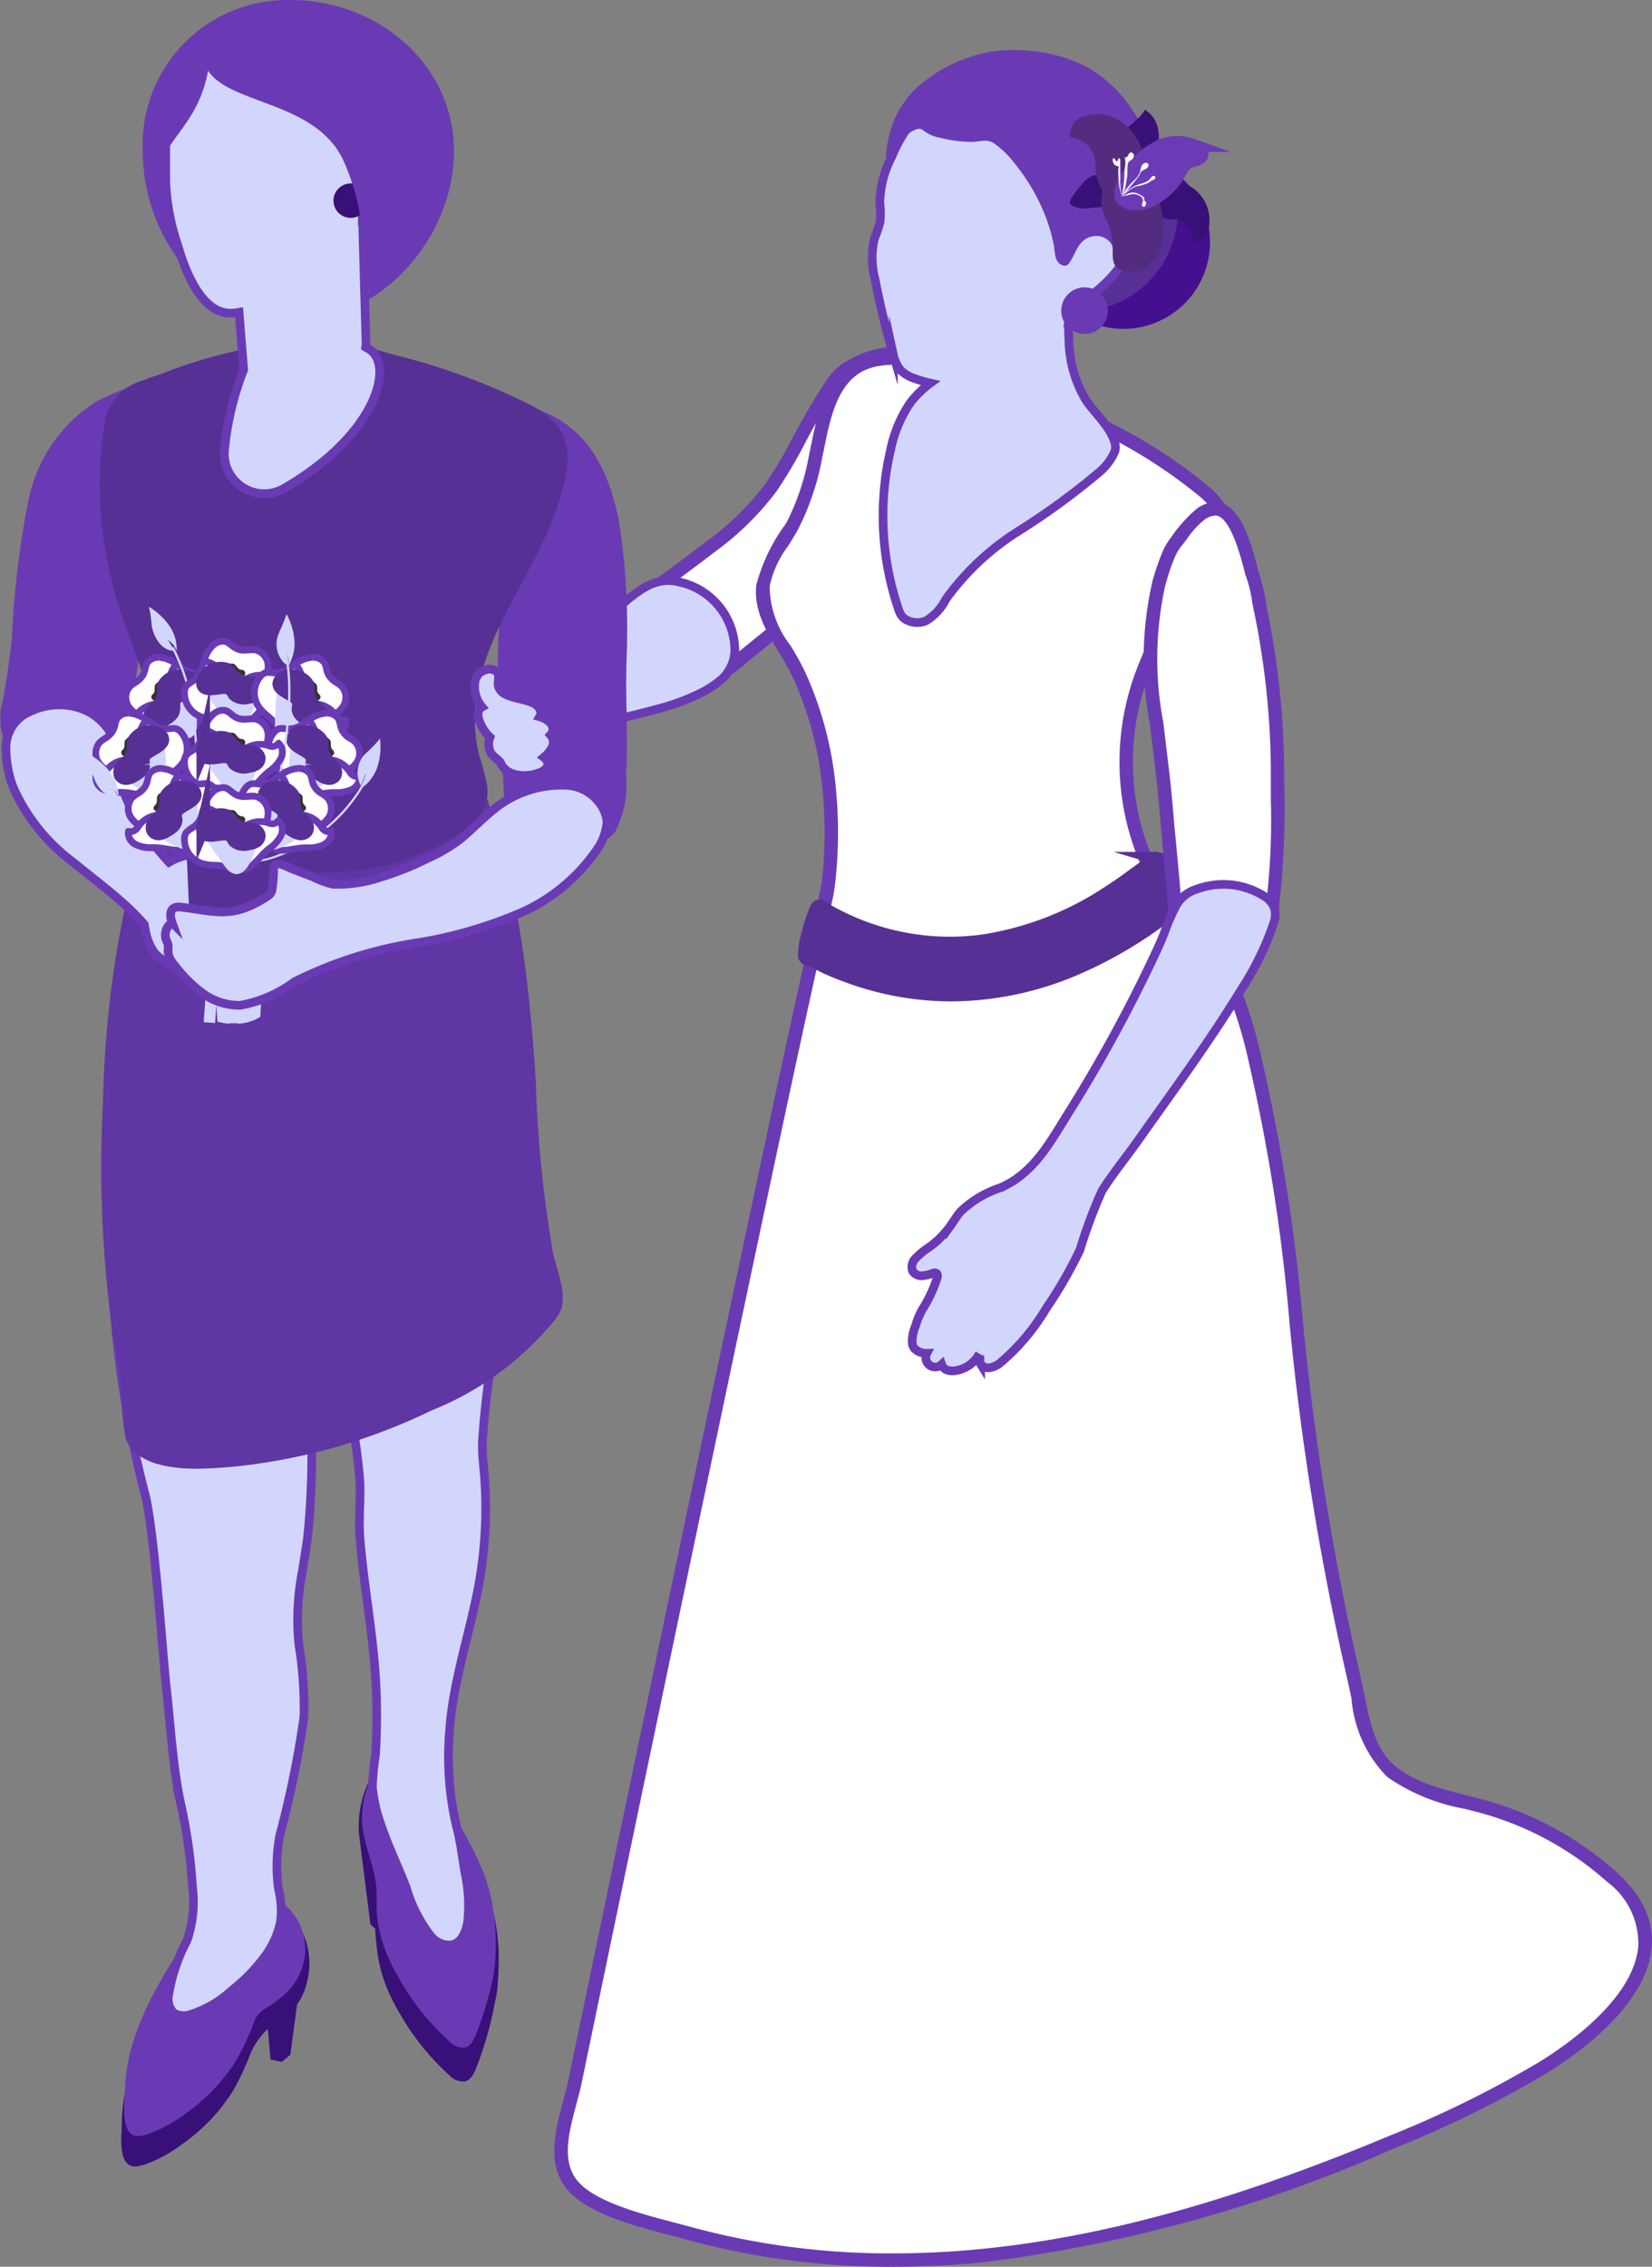 <svg xmlns="http://www.w3.org/2000/svg" viewBox="-0.02 0 78.02 107"><rect x="-0.02" y="0" width="78.02" height="107" fill="#808080" stroke="none"/><defs><clipPath id="a"><path fill="none" d="M0-.001h78V107H0z" data-name="Rectangle 5"></path></clipPath></defs><g data-name="Group 8"><g clip-path="url(#a)" data-name="Group 7" transform="translate(0 .001)"><path fill="#fff" d="M33.26 32.024a.757.757 0 0 1-.546-.2 1.558 1.558 0 0 1-.274-.535 13.356 13.356 0 0 0-.916-1.959 4.074 4.074 0 0 0-1.034-1.276c1-.711 2.007-1.451 2.989-2.2a13.249 13.249 0 0 0 2.911-2.83 21.988 21.988 0 0 0 1.408-2.4 31.09 31.09 0 0 1 1.513-2.533 2.417 2.417 0 0 1 .619-.643 4.674 4.674 0 0 1 1.838-.721c.184-.038.407-.08.639-.1l-.039.033a3.113 3.113 0 0 0-.508.575 2.676 2.676 0 0 0-.546 1.658 8.061 8.061 0 0 1-.274 1.736 8.876 8.876 0 0 0-.293 1.884 5.805 5.805 0 0 0 .642 2.887c.07.131.155.285.133.354-.015.051-.109.127-.172.176l-6.45 5.214a4.032 4.032 0 0 1-1.33.835 1.158 1.158 0 0 1-.314.044" data-name="Path 92"></path><path fill="#6a3ab5" d="m41.563 17.1-.028.039a2.892 2.892 0 0 0-.54 1.75 7.829 7.829 0 0 1-.266 1.668 9.168 9.168 0 0 0-.3 1.95 6.142 6.142 0 0 0 .69 3.062c.015.028.036.063.052.1l-.02.015-1.151.925-5.157 4.175-.143.116a3.811 3.811 0 0 1-1.215.774.819.819 0 0 1-.226.032.45.45 0 0 1-.316-.1 1.538 1.538 0 0 1-.221-.463 13.4 13.4 0 0 0-.924-1.967 5.122 5.122 0 0 0-.8-1.094c.9-.645 1.8-1.308 2.673-1.98a13.789 13.789 0 0 0 2.975-2.9 22.409 22.409 0 0 0 1.433-2.437l.047-.089c.4-.76.864-1.528 1.447-2.415a2.111 2.111 0 0 1 .54-.56 4.023 4.023 0 0 1 1.447-.606m1.209-.812a5.266 5.266 0 0 0-1.07.132 5.069 5.069 0 0 0-1.96.774 2.779 2.779 0 0 0-.7.725 30.713 30.713 0 0 0-1.476 2.466 22.628 22.628 0 0 1-1.438 2.457 13.074 13.074 0 0 1-2.84 2.763q-1.662 1.276-3.379 2.479a3.1 3.1 0 0 1 1.342 1.411 12.862 12.862 0 0 1 .88 1.874 1.881 1.881 0 0 0 .36.682 1.061 1.061 0 0 0 .772.293 1.476 1.476 0 0 0 .4-.056 4.86 4.86 0 0 0 1.586-1.01l6.3-5.1a.743.743 0 0 0 .274-.331.813.813 0 0 0-.158-.6 5.562 5.562 0 0 1-.6-2.732c.018-1.232.559-2.418.568-3.622a2.289 2.289 0 0 1 .414-1.378 3.379 3.379 0 0 1 .527-.617c.227-.19.452-.383.678-.573a2.741 2.741 0 0 0-.478-.039" data-name="Path 93"></path><path fill="#ff8380" d="M49.149 92.314c-.219.885-.31 1.793-.462 2.692-.131.769-.307 1.532-.438 2.3a1.65 1.65 0 0 0 .215 1.427 1.537 1.537 0 0 0 1.351.29 5.458 5.458 0 0 0 2.927-1.308 3.954 3.954 0 0 0 1.328-2.864c0-.921-.375-1.817-.342-2.737.015-.431.119-.854.155-1.284a2.393 2.393 0 0 0-.789-2.13 1.77 1.77 0 0 0-1.685-.205 3.32 3.32 0 0 0-1.372 1.364 9.114 9.114 0 0 0-.887 2.455" data-name="Path 94"></path><path fill="#ff8380" d="M36.981 100.319a7.222 7.222 0 0 0-1.206 1.651 3.5 3.5 0 0 0 .225 2.966 2.492 2.492 0 0 0 1.33 1.275 2.149 2.149 0 0 0 1.92-.4 4.392 4.392 0 0 0 1.22-1.611 9.606 9.606 0 0 0 .6-1.554 6.714 6.714 0 0 1 1.295-3.132c.685-.668 1.761-.95 2.2-1.8a3.033 3.033 0 0 0 .064-1.811 2 2 0 0 0-.3-.6 2.124 2.124 0 0 0-1.179-.975 3.97 3.97 0 0 0-1.885.075 2.762 2.762 0 0 0-1.638 1.526 26.966 26.966 0 0 1-1.537 2.863 13.8 13.8 0 0 1-1.1 1.537" data-name="Path 95"></path><path fill="#f2ad90" d="M44.9 71.627a76.032 76.032 0 0 0 .22-8.727 9.6 9.6 0 0 1-2.12.65 3.214 3.214 0 0 1-2.148-.364 18.719 18.719 0 0 1-1.528-1.386 3.911 3.911 0 0 0-1.911-.694 1.361 1.361 0 0 1-1.185-1.048 10.5 10.5 0 0 1-.271 1.986 17.224 17.224 0 0 0-.033 2.1 22.632 22.632 0 0 0 .551 3.731c.015.076.032.151.048.226.616 2.85 1.4 5.641 1.892 8.521-.017.3-.028.6-.055.885q-.2 2.083-.257 4.176a61.855 61.855 0 0 0 .339 8.4q.253 2.336.685 4.65c.1.537.208 1.073.281 1.616a3.356 3.356 0 0 1 .023 1.456 18.63 18.63 0 0 0-.813 3.129c-.047.288-.041.664.231.774a.524.524 0 0 0 .3.011 2.573 2.573 0 0 0 1.306-1c.741-.857 1.558-1.65 2.232-2.559a3.193 3.193 0 0 0 .8-2.424c-.141-.7-.516-1.168-.3-1.883a20.885 20.885 0 0 0 .465-2.428 35.116 35.116 0 0 0 .75-6.977c-.047-1.754-.356-3.5-.248-5.25a22.063 22.063 0 0 1 .667-3.749 1.435 1.435 0 0 1-.164.009q.015-.188.027-.373l.219-3.456" data-name="Path 96"></path><path fill="#f9d3be" d="M53.763 72.831c.128-3.382 2.279-6.574 2.325-10.011a10.282 10.282 0 0 1-2.4.8 3.469 3.469 0 0 1-2.444-.423c-.357-.234-.65-.556-1-.807a2.659 2.659 0 0 0-1.812-.512c-.216.024-.4.086-.588.112-.6.081-1.06.033-1.323.745a3.131 3.131 0 0 0-.091 1.332 63.813 63.813 0 0 0 1.611 10.055l.03.127a2.686 2.686 0 0 0 .047.9c.437 1.91.694 3.883 1.01 5.816q.274 1.667.52 3.337a33.378 33.378 0 0 1 .451 5.1c-.013 1.353-.173 2.708-.053 4.057a.542.542 0 0 0 .061.242c.131.215.459.167.682.049a3.819 3.819 0 0 0 1.522-2.186A43.645 43.645 0 0 0 54.938 79.6a12.485 12.485 0 0 0 .019-2.124 38.555 38.555 0 0 0-1.194-4.647" data-name="Path 97"></path><path fill="#fff" d="M42.164 106.684a36.087 36.087 0 0 1-9.69-1.272 26.752 26.752 0 0 0-.771-.2c-1.622-.423-3.843-1-4.715-2.087-.849-1.057-.447-2.559-.093-3.886.1-.361.191-.711.258-1.038.482-2.374 10.652-51.168 11.528-54.423.175-.659.357-1.315.562-1.964.017-.049.062-.151.118-.274l.069-.156c1.3 2.366 4.073 3.706 7.755 3.706.41 0 .819-.018 1.22-.049l.255-.019a5.053 5.053 0 0 0 2.331-.56 5.179 5.179 0 0 0 1.1-.973 3.446 3.446 0 0 1 .281-.267 1.263 1.263 0 0 0 .584-.929 8.075 8.075 0 0 0-.733-3 16.085 16.085 0 0 1 2.668 2.224 16.554 16.554 0 0 1 2.823 3.957 21.807 21.807 0 0 1 1.579 4.721A90.421 90.421 0 0 1 61.2 62.482a130.267 130.267 0 0 0 2.739 16.8c.062.264.118.545.175.831a5.714 5.714 0 0 0 1.586 3.523 9.012 9.012 0 0 0 3.519 1.436c.28.071.554.139.819.213a15.191 15.191 0 0 1 6.053 3.308 3.963 3.963 0 0 1 1.578 3.314c-.23 2.6-3.428 4.834-4.792 5.675a50.7 50.7 0 0 1-7.116 3.512c-7.393 3.087-13.546 4.8-19.362 5.376a42.82 42.82 0 0 1-4.235.214" data-name="Path 98"></path><path fill="#6a3ab5" d="M52.889 40.15a15.908 15.908 0 0 1 1.774 1.582 16.183 16.183 0 0 1 2.771 3.881 21.681 21.681 0 0 1 1.553 4.654 87.642 87.642 0 0 1 1.9 12.249 130.795 130.795 0 0 0 2.743 16.837c.064.262.118.54.177.822a5.94 5.94 0 0 0 1.693 3.707 9.257 9.257 0 0 0 3.642 1.5c.276.068.548.137.811.209a14.869 14.869 0 0 1 5.926 3.238 3.618 3.618 0 0 1 1.472 3.05c-.217 2.452-3.32 4.618-4.644 5.436a50.654 50.654 0 0 1-7.069 3.488c-7.365 3.076-13.489 4.776-19.273 5.353a42.432 42.432 0 0 1-4.2.212 35.792 35.792 0 0 1-9.607-1.26c-.234-.066-.5-.134-.775-.207-1.49-.388-3.742-.975-4.547-1.977-.75-.933-.385-2.293-.033-3.608.1-.368.192-.724.262-1.056.482-2.372 10.645-51.14 11.523-54.4.154-.572.321-1.18.5-1.772 1.465 2.127 4.182 3.318 7.694 3.318.412 0 .83-.016 1.245-.049l.254-.019a5.307 5.307 0 0 0 2.471-.6 5.423 5.423 0 0 0 1.169-1.038l.08-.086a2.119 2.119 0 0 1 .18-.162 1.555 1.555 0 0 0 .692-1.172 6.961 6.961 0 0 0-.385-2.133m-1.363-1.667a9.678 9.678 0 0 1 1.113 3.806c.005.38-.455.635-.7.895a5.475 5.475 0 0 1-1.112 1 5.348 5.348 0 0 1-2.447.535q-.591.048-1.2.048c-3.217 0-6.577-1.063-7.81-4.259.064.166-.374 1.018-.433 1.205a50.078 50.078 0 0 0-.567 1.977c-.894 3.325-11.143 52.521-11.532 54.442-.325 1.588-1.292 3.7-.1 5.186 1.094 1.361 4.024 1.945 5.647 2.4A36.42 36.42 0 0 0 42.166 107c1.425 0 2.85-.074 4.265-.215a68.575 68.575 0 0 0 19.452-5.4 50.934 50.934 0 0 0 7.16-3.533c3.363-2.077 7.261-5.913 3.26-9.5a15.489 15.489 0 0 0-6.181-3.376c-1.394-.387-3.061-.651-4.224-1.59-1.188-.959-1.315-2.784-1.652-4.183a131.035 131.035 0 0 1-2.729-16.758A89.618 89.618 0 0 0 59.6 50.112a21.815 21.815 0 0 0-1.6-4.788 16.86 16.86 0 0 0-2.88-4.033 16.293 16.293 0 0 0-3.593-2.808" data-name="Path 99"></path><path fill="#441090" d="M57.127 11.42a4.094 4.094 0 1 1-4.095-4.085 4.09 4.09 0 0 1 4.095 4.085" data-name="Path 100"></path><path fill="#573095" d="M55.309 9.956a4.458 4.458 0 1 1-4.458-4.447 4.453 4.453 0 0 1 4.458 4.447" data-name="Path 101"></path><ellipse cx="4.458" cy="4.447" fill="none" stroke="#573095" stroke-miterlimit="10" stroke-width=".586" data-name="Ellipse 1" rx="4.458" ry="4.447" transform="translate(46.393 5.509)"></ellipse><path fill="#fff" d="M44.447 46.185A7.984 7.984 0 0 1 39.808 45a1.889 1.889 0 0 1-.985-1.267 4.011 4.011 0 0 1 .137-1.212 7.748 7.748 0 0 0 .141-.795 21.285 21.285 0 0 0-.036-5.15 16.626 16.626 0 0 0-1.337-4.69 12.814 12.814 0 0 0-.695-1.257 4.846 4.846 0 0 1-1.023-2.985 5.029 5.029 0 0 1 .9-2.015c.163-.257.325-.516.47-.779a11.83 11.83 0 0 0 1.113-3.3l.09-.436c.3-1.479.64-3.156 1.991-3.872a3.129 3.129 0 0 1 1.14-.309 7.125 7.125 0 0 1 .8-.044 15.367 15.367 0 0 1 4.517.937l.668.2a5.032 5.032 0 0 1 .739.25c.451.2.9.418 1.338.639.869.436 1.725.9 2.578 1.364a24.153 24.153 0 0 1 4.43 2.868 3.993 3.993 0 0 1 .98 1.167 1.615 1.615 0 0 1 .141 1.155c-.03.1-.051.117-.3.167a1.516 1.516 0 0 0-.5.17 1.476 1.476 0 0 0-.549.66l-.089.169c-.321.563-.64 1.125-.947 1.7a27.607 27.607 0 0 0-1.634 3.541 11.918 11.918 0 0 0 .2 8.7l.133.3a1.446 1.446 0 0 1 .207 1.065 2.956 2.956 0 0 1-.789 1.427 6.122 6.122 0 0 1-1.627 1.081 17.254 17.254 0 0 1-7.2 1.739Z" data-name="Path 102"></path><path fill="#6a3ab5" d="M42.521 17.209a14.9 14.9 0 0 1 4.417.92l.319.1c.125.039.245.072.365.106a4.8 4.8 0 0 1 .695.233q.669.3 1.325.632c.878.44 1.749.912 2.568 1.359a23.855 23.855 0 0 1 4.37 2.827 3.729 3.729 0 0 1 .906 1.068 1.351 1.351 0 0 1 .138.859l-.074.013a1.822 1.822 0 0 0-.6.21 1.778 1.778 0 0 0-.666.786c-.025.052-.053.1-.084.157a74.79 74.79 0 0 0-.949 1.7 27.908 27.908 0 0 0-1.653 3.58 12.239 12.239 0 0 0 .2 8.928c.046.108.091.208.137.307.187.406.26.582.189.855a2.639 2.639 0 0 1-.705 1.283 5.807 5.807 0 0 1-1.545 1.02 16.927 16.927 0 0 1-7.065 1.706c-.121 0-.241.005-.362.005a7.687 7.687 0 0 1-4.458-1.127c-.573-.394-.818-.694-.849-1.034a3.819 3.819 0 0 1 .131-1.119 8.056 8.056 0 0 0 .145-.825 21.6 21.6 0 0 0-.036-5.228 16.917 16.917 0 0 0-1.362-4.779 13.081 13.081 0 0 0-.711-1.29 4.6 4.6 0 0 1-.978-2.784 4.75 4.75 0 0 1 .856-1.881c.166-.264.333-.527.48-.8a12.153 12.153 0 0 0 1.145-3.385l.09-.436c.286-1.412.61-3.011 1.829-3.657a2.83 2.83 0 0 1 1.028-.275 6.846 6.846 0 0 1 .762-.042m0-.634a7.4 7.4 0 0 0-.833.046 3.512 3.512 0 0 0-1.255.345c-1.627.863-1.9 2.921-2.242 4.523A11.512 11.512 0 0 1 37.11 24.7a8.458 8.458 0 0 0-1.41 2.91c-.192 1.672 1.094 2.991 1.743 4.409a16.321 16.321 0 0 1 1.31 4.6 20.864 20.864 0 0 1 .034 5.074 10.263 10.263 0 0 0-.277 2.068 2.151 2.151 0 0 0 1.121 1.5 8.423 8.423 0 0 0 4.817 1.239c.126 0 .252 0 .377-.005a17.525 17.525 0 0 0 7.332-1.772 6.369 6.369 0 0 0 1.711-1.139 3.288 3.288 0 0 0 .872-1.573c.159-.612-.117-1-.357-1.568a11.594 11.594 0 0 1-.192-8.462 27.717 27.717 0 0 1 1.616-3.5c.3-.568.623-1.129.943-1.688.159-.278.239-.542.525-.713.353-.213.8-.056.941-.52a1.945 1.945 0 0 0-.16-1.385A4.237 4.237 0 0 0 57 22.913 24.1 24.1 0 0 0 52.514 20a87.387 87.387 0 0 0-2.588-1.369 40.62 40.62 0 0 0-1.348-.644 9.393 9.393 0 0 0-1.131-.366 16.73 16.73 0 0 0-4.927-1.049" data-name="Path 103"></path><path fill="#573095" d="M44.923 46.977a14.2 14.2 0 0 1-4.166-.631 15.233 15.233 0 0 1-1.677-.626c-.241-.108-.478-.248-.723-.345a1.225 1.225 0 0 1-.327-.132c-.094-.075-.07-.214-.064-.33a3.966 3.966 0 0 1 .165-.859 7.438 7.438 0 0 1 .374-1.141c.06-.132.166-.215.3-.127s.254.186.4.265c.238.132.482.255.728.369a11.729 11.729 0 0 0 1.785.66 11.586 11.586 0 0 0 4.724.317 14.808 14.808 0 0 0 5.975-2.35q.6-.388 1.164-.816a4.586 4.586 0 0 0 .579-.45c.132-.138.2-.329.436-.276a.781.781 0 0 1 .327.193 6.672 6.672 0 0 1 .755.76c.125.144.628.649.57.845-.025.087-.314.251-.39.313-.159.129-.32.257-.482.383q-.452.35-.919.679a20.028 20.028 0 0 1-3.546 2.009 15.138 15.138 0 0 1-5.992 1.289" data-name="Path 104"></path><path fill="none" stroke="#573095" stroke-miterlimit="10" stroke-width=".586" d="M44.923 46.977a14.2 14.2 0 0 1-4.166-.631 15.233 15.233 0 0 1-1.677-.626c-.241-.108-.478-.248-.723-.345a1.225 1.225 0 0 1-.327-.132c-.094-.075-.07-.214-.064-.33a3.966 3.966 0 0 1 .165-.859 7.438 7.438 0 0 1 .374-1.141c.06-.132.166-.215.3-.127s.254.186.4.265c.238.132.482.255.728.369a11.729 11.729 0 0 0 1.785.66 11.586 11.586 0 0 0 4.724.317 14.808 14.808 0 0 0 5.975-2.35q.6-.388 1.164-.816a4.586 4.586 0 0 0 .579-.45c.132-.138.2-.329.436-.276a.781.781 0 0 1 .327.193 6.672 6.672 0 0 1 .755.76c.125.144.628.649.57.845-.025.087-.314.251-.39.313-.159.129-.32.257-.482.383q-.452.35-.919.679a20.028 20.028 0 0 1-3.546 2.009 15.138 15.138 0 0 1-5.988 1.29Z" data-name="Path 105"></path><path fill="#d2d6fc" d="M50.654 14.5a.824.824 0 0 1 .222-.158 6.37 6.37 0 0 0 2.968-3.67 5.61 5.61 0 0 0-.661-4.635 5.267 5.267 0 0 0-1.847-1.7 6.763 6.763 0 0 0-4.409-.583 7.008 7.008 0 0 0-3.782 1.886A6.626 6.626 0 0 0 42.1 7.388a4.9 4.9 0 0 0-.568 2.187 4.645 4.645 0 0 1 .014.891 6.388 6.388 0 0 1-.271.8 3.975 3.975 0 0 0 .034 1.926q.345 1.8.864 3.564a1.782 1.782 0 0 0 .337.716 1.681 1.681 0 0 0 .686.4 5.528 5.528 0 0 0 .725.212 4.65 4.65 0 0 0-.954.933 6.149 6.149 0 0 0-.934 2.255q-.086.369-.15.74a13.741 13.741 0 0 0-.039 4.423 13.51 13.51 0 0 0 .516 2.158c.111.338.17.569.522.71a1.08 1.08 0 0 0 .833 0 2.508 2.508 0 0 0 .943-1.03 12.285 12.285 0 0 1 3.41-3.195 33.913 33.913 0 0 0 3.8-2.768 2.659 2.659 0 0 0 .757-.99c.16-.436-.266-1.039-.516-1.37a5.32 5.32 0 0 0-.13-.167c-.25-.31-.521-.6-.739-.938a5.717 5.717 0 0 1-.778-2.788c-.02-.322-.024-.65-.027-.98.022-.072.051-.143.067-.215a.828.828 0 0 1 .15-.362" data-name="Path 106"></path><path fill="none" stroke="#6a3ab5" stroke-miterlimit="10" stroke-width=".409" d="M50.654 14.5a.824.824 0 0 1 .222-.158 6.37 6.37 0 0 0 2.968-3.67 5.61 5.61 0 0 0-.661-4.635 5.267 5.267 0 0 0-1.847-1.7 6.763 6.763 0 0 0-4.409-.583 7.008 7.008 0 0 0-3.782 1.886A6.626 6.626 0 0 0 42.1 7.388a4.9 4.9 0 0 0-.568 2.187 4.645 4.645 0 0 1 .014.891 6.388 6.388 0 0 1-.271.8 3.975 3.975 0 0 0 .034 1.926q.345 1.8.864 3.564a1.782 1.782 0 0 0 .337.716 1.681 1.681 0 0 0 .686.4 5.528 5.528 0 0 0 .725.212 4.65 4.65 0 0 0-.954.933 6.149 6.149 0 0 0-.934 2.255q-.086.369-.15.74a13.741 13.741 0 0 0-.039 4.423 13.51 13.51 0 0 0 .516 2.158c.111.338.17.569.522.71a1.08 1.08 0 0 0 .833 0 2.508 2.508 0 0 0 .943-1.03 12.285 12.285 0 0 1 3.41-3.195 33.913 33.913 0 0 0 3.8-2.768 2.659 2.659 0 0 0 .757-.99c.16-.436-.266-1.039-.516-1.37a5.32 5.32 0 0 0-.13-.167c-.25-.31-.521-.6-.739-.938a5.717 5.717 0 0 1-.778-2.788c-.02-.322-.024-.65-.027-.98.022-.072.051-.143.067-.215a.828.828 0 0 1 .152-.362Z" data-name="Path 107"></path><path fill="#6a3ab5" d="M52.3 14.664a1.1 1.1 0 1 1-1.1-1.1 1.1 1.1 0 0 1 1.1 1.1" data-name="Path 108"></path><path fill="#6a3ab5" d="M46.567 2.483a5.555 5.555 0 0 0-.662.166 7.221 7.221 0 0 0-2.485 1.36 4.588 4.588 0 0 0-1.52 2.734c-.02.115-.151.822.027.816.114 0 .361-.568.417-.654a1.911 1.911 0 0 1 .858-.783c.241-.086.3-.032.478.1a1.593 1.593 0 0 0 .654.269 6.2 6.2 0 0 0 1.541.207c.421-.011.711-.166 1.082.089a4.406 4.406 0 0 1 .9.873 9.347 9.347 0 0 1 1.481 2.505 8.368 8.368 0 0 1 .405 1.375c.069.338.019.848.422.983a.271.271 0 0 0 .194 0 .307.307 0 0 0 .126-.119c.352-.512.415-1.146 1.156-1.257a.828.828 0 0 1 .888.494 1.73 1.73 0 0 1-.042 1.435.686.686 0 0 0 .248-.242c1.489-2.045 2.339-4.807 1.024-7.174a5.845 5.845 0 0 0-.318-.5 6.43 6.43 0 0 0-2.028-1.943 7.032 7.032 0 0 0-2.631-.8 7.492 7.492 0 0 0-2.214.057" data-name="Path 109"></path><path fill="#381077" d="M52.585 7.563a2.011 2.011 0 0 1 .3-1.144c.316-.475.886-.746 1.171-1.241a1.377 1.377 0 0 1 .635 1.053 1.267 1.267 0 0 1-.024.54 2.193 2.193 0 0 1-.26.5 4.251 4.251 0 0 0-.356.739 3.172 3.172 0 0 1-.232.568.628.628 0 0 1-.974.208c-.258-.257-.253-.892-.257-1.22" data-name="Path 110"></path><path fill="#381077" d="M52.017 8.257a1.17 1.17 0 0 0-.4.027 1.026 1.026 0 0 0-.4.26 4.835 4.835 0 0 0-.637.815.275.275 0 0 0-.069.236.243.243 0 0 0 .114.114 1.359 1.359 0 0 0 .769.12 5.465 5.465 0 0 1 .786-.052 1.607 1.607 0 0 0 .753-.008.929.929 0 0 0 .393-.409.731.731 0 0 0 .131-.409c-.05-.635-.994-.668-1.438-.693" data-name="Path 111"></path><path fill="#381077" d="M53.952 9.938a.944.944 0 0 0 .49.278c.1.01.194-.009.291 0 .158.019.3.119.455.139a2.069 2.069 0 0 0 .293-.008.828.828 0 0 1 .785.6 2.921 2.921 0 0 0 .067.3.287.287 0 0 0 .212.2.317.317 0 0 0 .257-.123 1.192 1.192 0 0 0 .277-.646 1.855 1.855 0 0 0-.8-1.826 2.6 2.6 0 0 0-.866-.308 1.945 1.945 0 0 0-1.088.02.93.93 0 0 0-.565.643.582.582 0 0 0 .189.738" data-name="Path 112"></path><path fill="#542c7f" d="M52.313 9.381a1.369 1.369 0 0 0 .055.509c.075.217.185.421.266.636a4.045 4.045 0 0 1 .213 1.324c.01.369-.03.691.436.6.137-.025.178.06.293.079.135.024.264-.09.357-.175a1.987 1.987 0 0 0 .568-.782 2.333 2.333 0 0 0 .1-.807A3.027 3.027 0 0 0 54.45 9.7a1.328 1.328 0 0 0-.708-.781 1.644 1.644 0 0 0-.512-.1c-.136-.009-.258-.053-.389-.067-.363-.041-.5.29-.529.625" data-name="Path 113"></path><path fill="none" stroke="#542c7f" stroke-miterlimit="10" stroke-width=".637" d="M52.313 9.381a1.369 1.369 0 0 0 .055.509c.075.217.185.421.266.636a4.045 4.045 0 0 1 .213 1.324c.01.369-.03.691.436.6.137-.025.178.06.293.079.135.024.264-.09.357-.175a1.987 1.987 0 0 0 .568-.782 2.333 2.333 0 0 0 .1-.807A3.027 3.027 0 0 0 54.45 9.7a1.328 1.328 0 0 0-.708-.781 1.644 1.644 0 0 0-.512-.1c-.136-.009-.258-.053-.389-.067-.362-.037-.503.294-.528.629Z" data-name="Path 114"></path><path fill="#542c7f" d="M52.1 8.355c-.075-.3-.041-.615-.1-.918a1.58 1.58 0 0 0-1.149-1.207.5.5 0 0 1 .332-.4 1.6 1.6 0 0 1 1.466.11 2.305 2.305 0 0 1 .938 1.17 2.033 2.033 0 0 1 .127 1.141 2.593 2.593 0 0 1-.5.975c-.179.245-.48-.016-.668-.169a1.326 1.326 0 0 1-.451-.7" data-name="Path 115"></path><path fill="none" stroke="#542c7f" stroke-miterlimit="10" stroke-width=".637" d="M52.1 8.355c-.075-.3-.041-.615-.1-.918a1.58 1.58 0 0 0-1.149-1.207.5.5 0 0 1 .332-.4 1.6 1.6 0 0 1 1.466.11 2.305 2.305 0 0 1 .938 1.17 2.033 2.033 0 0 1 .127 1.141 2.593 2.593 0 0 1-.5.975c-.179.245-.48-.016-.668-.169a1.326 1.326 0 0 1-.446-.702Z" data-name="Path 116"></path><path fill="#6b3bb6" d="M54.739 6.928a3.4 3.4 0 0 0-1.184.931 2.632 2.632 0 0 0-.607 1.119c-.042.2-.056.327.109.458a.952.952 0 0 0 .621.176 1.764 1.764 0 0 0 .634-.169A2.894 2.894 0 0 0 55.6 8.282c.142-.245.264-.539.539-.66.17-.075.545-.086.592-.319s-.307-.387-.466-.451a2 2 0 0 0-1.526.077" data-name="Path 117"></path><path fill="none" stroke="#6b3bb6" stroke-miterlimit="10" stroke-width=".637" d="M54.739 6.928a3.4 3.4 0 0 0-1.184.931 2.632 2.632 0 0 0-.607 1.119c-.042.2-.056.327.109.458a.952.952 0 0 0 .621.176 1.764 1.764 0 0 0 .634-.169A2.894 2.894 0 0 0 55.6 8.282c.142-.245.264-.539.539-.66.17-.075.545-.086.592-.319s-.307-.387-.466-.451a2 2 0 0 0-1.526.076Z" data-name="Path 118"></path><path fill="#fff" d="M52.839 7.846a.276.276 0 0 1-.276-.4.484.484 0 0 1 .146.189c.071-.023.061-.175.135-.16.037.009.044.057.044.094v.819a2.971 2.971 0 0 0 .1.935 3.581 3.581 0 0 1-.155-.574c-.013-.085-.09-.9.009-.907" data-name="Path 119"></path><path fill="#fff" d="M53.076 7.4c.032.061.13.023.164-.035s.055-.134.117-.163c.079-.037.174.046.177.133a.282.282 0 0 1-.128.218.441.441 0 0 0-.141.128.3.3 0 0 0-.029.11c-.019.185 0 .374-.027.559-.02.167-.055.337-.084.5s-.144.3-.182.451a5.439 5.439 0 0 0 .144-1.155c.005-.218.094-.547-.01-.749" data-name="Path 120"></path><path fill="#fff" d="M53.617 8.44a.942.942 0 0 0 .183-.265c.064-.165.037-.4.235-.477a.147.147 0 0 1 .174.037.125.125 0 0 1 0 .123.27.27 0 0 1-.084.094c-.074.057-.2.082-.252.157s-.067.165-.131.241l-.564.683a1.059 1.059 0 0 1-.225.227 3.519 3.519 0 0 1 .661-.82" data-name="Path 121"></path><path fill="#fff" d="M53.4 9.172a.611.611 0 0 1 .421.081.258.258 0 0 1 .142.213 1.264 1.264 0 0 1-.047.16c-.013.054.006.125.062.134s.1-.046.114-.1a.146.146 0 0 0-.013-.148c-.014-.015-.034-.025-.046-.043-.027-.041 0-.1-.02-.142a.1.1 0 0 0-.037-.035 1.142 1.142 0 0 0-.3-.167.551.551 0 0 0-.338-.018c-.132.039-.244.118-.38.15a2.1 2.1 0 0 0 .441-.085" data-name="Path 122"></path><path fill="#fff" d="M53.684 8.733c.028-.011.056-.022.085-.03.1-.034.2-.058.3-.1a.609.609 0 0 0 .187-.117c.05-.048.078-.117.135-.157s.131-.033.152.023a.1.1 0 0 1-.044.112.6.6 0 0 1-.116.054 1.851 1.851 0 0 0-.169.112 2.335 2.335 0 0 1-.556.166 1.239 1.239 0 0 0-.354.194 3.926 3.926 0 0 0-.161.128 1.077 1.077 0 0 0-.143.127 1.648 1.648 0 0 1 .685-.512" data-name="Path 123"></path><path fill="#d2d6fc" d="m27.783 29.863 1.517-1.288c.788-.667 1.622-1.389 2.73-1.108a3.324 3.324 0 0 1 2.655 3.285 1.971 1.971 0 0 1-.591 1.285 5.066 5.066 0 0 1-.911.621 10.058 10.058 0 0 1-2.054.781c-.746.209-1.5.388-2.255.566a8.41 8.41 0 0 1-1.24.231c-.435.038-.44-.169-.5-.56a2.248 2.248 0 0 0-.985-1.365c-.246-.186-.55-.447-.353-.763a5.756 5.756 0 0 1 1.147-.98l.833-.706" data-name="Path 124"></path><path fill="none" stroke="#6a3ab5" stroke-miterlimit="10" stroke-width=".409" d="m27.783 29.863 1.517-1.288c.788-.667 1.622-1.389 2.73-1.108a3.324 3.324 0 0 1 2.655 3.285 1.971 1.971 0 0 1-.591 1.285 5.066 5.066 0 0 1-.911.621 10.058 10.058 0 0 1-2.054.781c-.746.209-1.5.388-2.255.566a8.41 8.41 0 0 1-1.24.231c-.435.038-.44-.169-.5-.56a2.248 2.248 0 0 0-.985-1.365c-.246-.186-.55-.447-.353-.763a5.756 5.756 0 0 1 1.147-.98Z" data-name="Path 125"></path><path fill="#f2ad90" d="M27.592 34.719a.992.992 0 0 0 .263-.89 1.5 1.5 0 0 1-.136-.411.939.939 0 0 1 .074-.29 1.25 1.25 0 0 0-.014-.809 1.55 1.55 0 0 0-.877-.855 3.572 3.572 0 0 0-2.311.011 1.589 1.589 0 0 0-.814.7 1.08 1.08 0 0 0 0 1.047c.17.28.49.465.592.777a2.292 2.292 0 0 1 .061.408 1.381 1.381 0 0 0 .8 1.048 1.711 1.711 0 0 0 1.237-.057 2.021 2.021 0 0 0 1.119-.678" data-name="Path 126"></path><path fill="#f9d3be" d="M24.881 32.7a1.4 1.4 0 0 0-.127.4.356.356 0 0 0 .166.356.405.405 0 0 0 .415-.094c.333-.275.424-.76.743-1.051.2-.186.487-.256.69-.436.147-.131.079-.442-.009-.593a1.049 1.049 0 0 0-.766-.376.884.884 0 0 0-.623.133.844.844 0 0 0-.306.675 2.6 2.6 0 0 1-.184.99" data-name="Path 127"></path><path fill="#fff" d="M57.407 44.309a3.612 3.612 0 0 1-1.729-.421c-.136-.074-.174-.118-.184-.143l-.011-.133c-.017-.962-.111-1.943-.2-2.891l-.155-1.731c-.075-.876-.147-1.75-.253-2.621l-.275-2.252a16.214 16.214 0 0 1 .122-6.636l.058-.191a9.131 9.131 0 0 1 .413-1.167 2.593 2.593 0 0 1 .318-.53c.086-.106.177-.224.271-.349a4.451 4.451 0 0 1 .921-1 1.272 1.272 0 0 1 .661-.234c.962 0 1.475 2 1.695 2.86l.034.136a6.446 6.446 0 0 1 .333 1.327c.029.171.06.338.091.5.125.611.239 1.225.334 1.843a38.578 38.578 0 0 1 .459 6.1v1a33.108 33.108 0 0 1-.291 5.441c-.041.233-.264.45-.672.646a4.506 4.506 0 0 1-1.937.447Z" data-name="Path 128"></path><path fill="#6a3ab5" d="M57.364 24.331c.715 0 1.22 1.974 1.387 2.623l.034.134.01.044.018.043a5.929 5.929 0 0 1 .3 1.213c.032.175.061.346.1.511.125.6.236 1.218.33 1.829a37.966 37.966 0 0 1 .456 6.046v1a32.806 32.806 0 0 1-.287 5.387c-.014.091-.152.247-.5.412a4.193 4.193 0 0 1-1.8.417 3.3 3.3 0 0 1-1.578-.381l-.029-.016c-.018-.976-.112-1.961-.2-2.912-.03-.31-.06-.622-.086-.933L55.445 39c-.074-.873-.149-1.776-.258-2.665l-.138-1.158-.132-1.094a15.963 15.963 0 0 1 .108-6.5l.056-.182a9.011 9.011 0 0 1 .4-1.137 2.159 2.159 0 0 1 .276-.463c.089-.11.182-.232.278-.359a4.177 4.177 0 0 1 .84-.92.97.97 0 0 1 .488-.184m0-.634a1.543 1.543 0 0 0-.833.286 6.737 6.737 0 0 0-1.267 1.411 2.845 2.845 0 0 0-.36.6 11.635 11.635 0 0 0-.487 1.4 16.352 16.352 0 0 0-.132 6.767l.272 2.251c.136 1.13.221 2.265.32 3.4.111 1.269.266 2.549.288 3.817a.713.713 0 0 0 .029.233.655.655 0 0 0 .328.312 3.934 3.934 0 0 0 1.884.46 4.846 4.846 0 0 0 2.076-.479 1.354 1.354 0 0 0 .847-.88 41 41 0 0 0 .3-6.49 38.733 38.733 0 0 0-.464-6.146c-.1-.622-.208-1.242-.337-1.859a10.126 10.126 0 0 0-.427-1.857c-.254-.985-.774-3.233-2.037-3.233" data-name="Path 129"></path><path fill="#d2d6fc" d="M60.194 42.957a1.072 1.072 0 0 0-.415-.592 3.618 3.618 0 0 0-3.26-.4 1.68 1.68 0 0 0-.994.784 9.485 9.485 0 0 0-.559 1.288c-.121.322-.266.636-.412.948q-.654 1.4-1.37 2.77-1.263 2.418-2.714 4.732c-.878 1.4-1.648 2.893-3.241 3.578a4.979 4.979 0 0 0-1.874 1.117c-.185.213-.329.459-.493.688a4.437 4.437 0 0 1-.968.981 3.535 3.535 0 0 0-.69.564.554.554 0 0 0-.122.587.488.488 0 0 0 .446.219 1.868 1.868 0 0 0 .507-.119.2.2 0 0 1 .169 0c.062.042.056.136.039.209a6.406 6.406 0 0 1-.7 1.493 3.6 3.6 0 0 0-.319.769 1.916 1.916 0 0 0-.161.824.553.553 0 0 0 .089.243.791.791 0 0 0 .6.241.445.445 0 0 0 .7.528.415.415 0 0 0 .263.264.807.807 0 0 0 .381.028 1.531 1.531 0 0 0 1.137-.8c-.017.032.032.193.032.24 0 .1-.027.158.027.246a.46.46 0 0 0 .4.179 1.063 1.063 0 0 0 .569-.27 10.22 10.22 0 0 0 2.139-2.551A20.68 20.68 0 0 0 50.982 59a24.042 24.042 0 0 1 1.038-2.783c.483-.776 1.1-1.527 1.636-2.281 1.185-1.679 2.4-3.339 3.543-5.045a59.81 59.81 0 0 0 1.433-2.228 13.739 13.739 0 0 0 1.484-3.038 1.346 1.346 0 0 0 .077-.665" data-name="Path 130"></path><path fill="none" stroke="#6a3ab5" stroke-miterlimit="10" stroke-width=".409" d="M60.194 42.957a1.072 1.072 0 0 0-.415-.592 3.618 3.618 0 0 0-3.26-.4 1.68 1.68 0 0 0-.994.784 9.485 9.485 0 0 0-.559 1.288c-.121.322-.266.636-.412.948q-.654 1.4-1.37 2.77-1.263 2.418-2.714 4.732c-.878 1.4-1.648 2.893-3.241 3.578a4.979 4.979 0 0 0-1.874 1.117c-.185.213-.329.459-.493.688a4.437 4.437 0 0 1-.968.981 3.535 3.535 0 0 0-.69.564.554.554 0 0 0-.122.587.488.488 0 0 0 .446.219 1.868 1.868 0 0 0 .507-.119.2.2 0 0 1 .169 0c.062.042.056.136.039.209a6.406 6.406 0 0 1-.7 1.493 3.6 3.6 0 0 0-.319.769 1.916 1.916 0 0 0-.161.824.553.553 0 0 0 .089.243.791.791 0 0 0 .6.241.445.445 0 0 0 .7.528.415.415 0 0 0 .263.264.807.807 0 0 0 .381.028 1.531 1.531 0 0 0 1.137-.8c-.017.032.032.193.032.24 0 .1-.027.158.027.246a.46.46 0 0 0 .4.179 1.063 1.063 0 0 0 .569-.27 10.22 10.22 0 0 0 2.139-2.551A20.68 20.68 0 0 0 50.982 59a24.042 24.042 0 0 1 1.038-2.783c.483-.776 1.1-1.527 1.636-2.281 1.185-1.679 2.4-3.339 3.543-5.045a59.81 59.81 0 0 0 1.433-2.228 13.739 13.739 0 0 0 1.484-3.038 1.346 1.346 0 0 0 .078-.668Z" data-name="Path 131"></path><path fill="#6a3ab4" d="M1.638 23.666a43.353 43.353 0 0 0-.78 6.513c-.107 1-.264 2-.437 2.99a2.4 2.4 0 0 0 .249 2.023 1.952 1.952 0 0 0 .786.479 5.829 5.829 0 0 0 2.889.313 1.621 1.621 0 0 0 .842-.316 1.837 1.837 0 0 0 .484-1.105c.432-2.351.637-4.744 1.188-7.069a9.524 9.524 0 0 0 .318-1.7 14.257 14.257 0 0 0-.295-2.541c-.069-.542-.088-1.089-.132-1.634a7.386 7.386 0 0 1-.126-1.3A2.919 2.919 0 0 1 7.7 18.126a13.075 13.075 0 0 0-3.016 1.108 6.85 6.85 0 0 0-3.049 4.432" data-name="Path 132"></path><path fill="none" stroke="#6a3ab4" stroke-miterlimit="10" stroke-width=".637" d="M1.638 23.666a43.353 43.353 0 0 0-.78 6.513c-.107 1-.264 2-.437 2.99a2.4 2.4 0 0 0 .249 2.023 1.952 1.952 0 0 0 .786.479 5.829 5.829 0 0 0 2.889.313 1.621 1.621 0 0 0 .842-.316 1.837 1.837 0 0 0 .484-1.105c.432-2.351.637-4.744 1.188-7.069a9.524 9.524 0 0 0 .318-1.7 14.257 14.257 0 0 0-.295-2.541c-.069-.542-.088-1.089-.132-1.634a7.386 7.386 0 0 1-.126-1.3A2.919 2.919 0 0 1 7.7 18.126a13.075 13.075 0 0 0-3.016 1.108 6.85 6.85 0 0 0-3.046 4.432Z" data-name="Path 133"></path><path fill="#381077" d="m14.246 92.851-.554 4.139-.4.341-.535-.113-.324-3.635Z" data-name="Path 134"></path><path fill="#381077" d="M13.891 91.489c-.155.275-.276.189-.465-.013a2.116 2.116 0 0 0-.414-.321 2.361 2.361 0 0 0-.98-.351c-1.649-.194-3.024 1.573-3.8 2.8-1.279 2.012-2.48 4.223-2.5 6.661-.005.5-.17 1.66.39 1.949.32.165.959-.137 1.267-.275A6.823 6.823 0 0 0 8.6 101.2a8.769 8.769 0 0 0 2.4-2.53 12.531 12.531 0 0 0 .8-1.711 3.483 3.483 0 0 1 1.16-1.46 5.308 5.308 0 0 0 .947-.746 2.767 2.767 0 0 0 .527-1.025 3.572 3.572 0 0 0-.062-2.271 2.124 2.124 0 0 0-.141-.291c-.028-.048-.178-.2-.175-.25a1.3 1.3 0 0 1-.165.577" data-name="Path 135"></path><path fill="#6a3ab5" d="M12.172 89.371c-1.649-.194-3.022 1.573-3.8 2.8-1.281 2.012-2.48 4.223-2.5 6.661-.005.5-.17 1.66.39 1.95.32.165.959-.137 1.267-.276a6.823 6.823 0 0 0 1.22-.739 8.752 8.752 0 0 0 2.4-2.53 12.168 12.168 0 0 0 .8-1.711 1.194 1.194 0 0 1 .525-.692 6.982 6.982 0 0 0 .933-.675 2.936 2.936 0 0 0 .958-1.749 2.785 2.785 0 0 0-.435-1.942 2.51 2.51 0 0 0-1.749-1.094" data-name="Path 136"></path><path fill="#d2d6fc" d="M14.264 74.139c.083-.528.174-1.061.246-1.6a38.613 38.613 0 0 0 .151-5.647c-.029-1.947-.015-3.9-.238-5.835a3.73 3.73 0 0 1-2.6 1.9 3.747 3.747 0 0 1-2.488-1.206 6.505 6.505 0 0 0-1.4-1.025c-.473-.231-1.032-.2-1.49-.474-.262-.156-1-1.04-.908-1.374a7.355 7.355 0 0 0-.2 2.051c0 .243.01.487.022.73a49.478 49.478 0 0 0 1.5 8.985c.428 1.852.836 7.786.959 8.864.211 1.838.3 3.69.668 5.505a24.981 24.981 0 0 1 .581 4.016 5.669 5.669 0 0 1-.255 2.571 8.215 8.215 0 0 0-.856 2.5.971.971 0 0 0 .222.912.913.913 0 0 0 .794.081 5.208 5.208 0 0 0 1.951-1.136 8.467 8.467 0 0 0 1.636-1.7 4.276 4.276 0 0 0 .659-1.492 4.2 4.2 0 0 0-.089-1.617 7.854 7.854 0 0 1 .066-2.516 47.368 47.368 0 0 0 1.138-5.574 18.275 18.275 0 0 0-.238-3.432 11.909 11.909 0 0 1 .166-3.479" data-name="Path 137"></path><path fill="none" stroke="#6a3ab5" stroke-miterlimit="10" stroke-width=".409" d="M14.264 74.139c.083-.528.174-1.061.246-1.6a38.613 38.613 0 0 0 .151-5.647c-.029-1.947-.015-3.9-.238-5.835a3.73 3.73 0 0 1-2.6 1.9 3.747 3.747 0 0 1-2.488-1.206 6.505 6.505 0 0 0-1.4-1.025c-.473-.231-1.032-.2-1.49-.474-.262-.156-1-1.04-.908-1.374a7.355 7.355 0 0 0-.2 2.051c0 .243.01.487.022.73a49.478 49.478 0 0 0 1.5 8.985c.428 1.852.836 7.786.959 8.864.211 1.838.3 3.69.668 5.505a24.981 24.981 0 0 1 .581 4.016 5.669 5.669 0 0 1-.255 2.571 8.215 8.215 0 0 0-.856 2.5.971.971 0 0 0 .222.912.913.913 0 0 0 .794.081 5.208 5.208 0 0 0 1.951-1.136 8.467 8.467 0 0 0 1.636-1.7 4.276 4.276 0 0 0 .659-1.492 4.2 4.2 0 0 0-.089-1.617 7.854 7.854 0 0 1 .066-2.516 47.368 47.368 0 0 0 1.138-5.574 18.275 18.275 0 0 0-.238-3.432 11.909 11.909 0 0 1 .169-3.487Z" data-name="Path 138"></path><path fill="#6a3ab4" d="M28.292 22.6a10.55 10.55 0 0 1 .682 2.557 33.109 33.109 0 0 1 .277 5.963 41.066 41.066 0 0 0 0 2.328c.015 1.046.038 2.094-.02 3.139a4.655 4.655 0 0 1-.471 2.514c-.483.579-1.652.559-2.341.479a4.728 4.728 0 0 1-1.221-.313c-.16-.066-1.038-.414-1.047-.6l-.251-5.275a23.324 23.324 0 0 1 .2-5.742c.18-.892.465-1.76.713-2.636a31.9 31.9 0 0 0 .722-3.195 4.724 4.724 0 0 0 .121-.928c0-.175.061-.346.044-.52a2.549 2.549 0 0 0-.168-.644 4.865 4.865 0 0 1 2.443 2.227 6.834 6.834 0 0 1 .315.643" data-name="Path 139"></path><path fill="none" stroke="#6a3ab4" stroke-miterlimit="10" stroke-width=".637" d="M28.292 22.6a10.55 10.55 0 0 1 .682 2.557 33.109 33.109 0 0 1 .277 5.963 41.066 41.066 0 0 0 0 2.328c.015 1.046.038 2.094-.02 3.139a4.655 4.655 0 0 1-.471 2.514c-.483.579-1.652.559-2.341.479a4.728 4.728 0 0 1-1.221-.313c-.16-.066-1.038-.414-1.047-.6l-.251-5.275a23.324 23.324 0 0 1 .2-5.742c.18-.892.465-1.76.713-2.636a31.9 31.9 0 0 0 .722-3.195 4.724 4.724 0 0 0 .121-.928c0-.175.061-.346.044-.52a2.549 2.549 0 0 0-.168-.644 4.865 4.865 0 0 1 2.443 2.227 6.834 6.834 0 0 1 .317.646Z" data-name="Path 140"></path><path fill="#381077" d="m16.952 86.717.523 4.126.4.341.535-.113.324-3.633Z" data-name="Path 141"></path><path fill="#381077" d="M19.926 85.283c-.227-.041-.475-.087-.705-.105-.29-.023-.572.08-.865.044-.774-.1-.748-1.128-.643-1.677a4.85 4.85 0 0 0-.774 3.064 8.284 8.284 0 0 0 .412 1.426 6.775 6.775 0 0 1 .328 1.907 14.719 14.719 0 0 0 .128 2.256 7.011 7.011 0 0 0 .436 1.618 9.625 9.625 0 0 0 .671 1.321 11.874 11.874 0 0 0 2.26 2.8.915.915 0 0 0 .753.318c.3-.068.456-.4.563-.693a16.887 16.887 0 0 0 .792-2.677c.066-.355.155-.686.188-1.048.037-.417.06-.834.062-1.253a9.322 9.322 0 0 0-.292-2.473l-.067.193a.118.118 0 0 1-.055.076.1.1 0 0 1-.094-.025.934.934 0 0 1-.243-.445c-.08-.2-.168-.4-.259-.6a19.619 19.619 0 0 0-.591-1.144c-.422-.763-.875-1.511-1.268-2.289a1.139 1.139 0 0 0-.325-.452 1.017 1.017 0 0 0-.412-.143" data-name="Path 142"></path><path fill="#6a3ab5" d="M19.926 83.686c-.227-.041-.475-.087-.705-.105-.29-.023-.572.08-.865.044-.084-.011-.551-.181-.4-.373a4.1 4.1 0 0 0-.875 2.7c.038 1.043.541 2 .663 3.026.064.534-.018 1.081.061 1.622a7.011 7.011 0 0 0 .436 1.618 9.538 9.538 0 0 0 .671 1.319 11.855 11.855 0 0 0 2.26 2.8.915.915 0 0 0 .753.318c.3-.068.456-.4.563-.693a16.887 16.887 0 0 0 .792-2.677 10.189 10.189 0 0 0-.014-3.162C23 88 21.63 86.2 20.663 84.281a1.139 1.139 0 0 0-.325-.452 1.017 1.017 0 0 0-.412-.143" data-name="Path 143"></path><path fill="#d2d6fc" d="M22.761 68.119a39.373 39.373 0 0 1 .489-4.211 49.241 49.241 0 0 0 .394-5.638 3.919 3.919 0 0 1-5.265 2.35 3.548 3.548 0 0 0-1.006-.38h-.081c-.274.005-.522.158-.79.1a3.313 3.313 0 0 1-1.455-1.28 52.175 52.175 0 0 0 1.011 5.558 31.4 31.4 0 0 1 .912 5.2c.056.919-.062 1.846.01 2.773.158 2.009.525 3.995.692 6a29.267 29.267 0 0 1 .041 4.248 12.924 12.924 0 0 0-.145 1.514 6.848 6.848 0 0 0 .351 1.623c.344 1.073.847 2.086 1.251 3.137a6.728 6.728 0 0 0 1.145 2.258 1.121 1.121 0 0 0 1 .436c.471-.1.691-.646.755-1.123a7.375 7.375 0 0 0-.127-2.271c-.128-.719-.21-1.484-.4-2.187a14.344 14.344 0 0 1-.329-4.536c.164-2.4 1-4.7 1.412-7.077a20.114 20.114 0 0 0 .18-5.523 8.2 8.2 0 0 1-.043-.969" data-name="Path 144"></path><path fill="none" stroke="#6a3ab5" stroke-miterlimit="10" stroke-width=".409" d="M22.761 68.119a39.373 39.373 0 0 1 .489-4.211 49.241 49.241 0 0 0 .394-5.638 3.919 3.919 0 0 1-5.265 2.35 3.548 3.548 0 0 0-1.006-.38h-.081c-.274.005-.522.158-.79.1a3.313 3.313 0 0 1-1.455-1.28 52.175 52.175 0 0 0 1.011 5.558 31.4 31.4 0 0 1 .912 5.2c.056.919-.062 1.846.01 2.773.158 2.009.525 3.995.692 6a29.267 29.267 0 0 1 .041 4.248 12.924 12.924 0 0 0-.145 1.514 6.848 6.848 0 0 0 .351 1.623c.344 1.073.847 2.086 1.251 3.137a6.728 6.728 0 0 0 1.145 2.258 1.121 1.121 0 0 0 1 .436c.471-.1.691-.646.755-1.123a7.375 7.375 0 0 0-.127-2.271c-.128-.719-.21-1.484-.4-2.187a14.344 14.344 0 0 1-.329-4.536c.164-2.4 1-4.7 1.412-7.077a20.114 20.114 0 0 0 .18-5.523 8.2 8.2 0 0 1-.045-.971Z" data-name="Path 145"></path><path fill="#6035a4" d="M9.3 69.038c-1.746 0-2.794-.413-3.116-1.228a4.456 4.456 0 0 1-.138-1.348A7.456 7.456 0 0 0 6 65.578a63.415 63.415 0 0 0-.422-2.707 56.922 56.922 0 0 1-.451-10.82 48.987 48.987 0 0 1 .95-8.752c.385-1.881.95-3.8 1.5-5.65.183-.622.367-1.244.544-1.865.446.664 1.469 1.355 3.541 1.929a17.85 17.85 0 0 0 4.71.781c.137 0 .272 0 .409-.006a8.4 8.4 0 0 0 3.4-.849l.221-.1a2.266 2.266 0 0 0 .913-.6 2.736 2.736 0 0 0 .413-1.535c2.306 4.949 2.944 10.689 3.258 15.688a49.243 49.243 0 0 0 .637 6.9l.125.9a7.521 7.521 0 0 0 .244 1.03 3.72 3.72 0 0 1 .224 1.731 1.258 1.258 0 0 1-.224.422 14.3 14.3 0 0 1-5.768 4.252 27.189 27.189 0 0 1-8.254 2.505l-.212.027a20.337 20.337 0 0 1-2.458.189" data-name="Path 146"></path><path fill="#6035a4" d="M8.252 36.39A7.835 7.835 0 0 0 11.583 38a18.141 18.141 0 0 0 4.787.792c.141 0 .281 0 .421-.008a8.722 8.722 0 0 0 3.523-.88c.064-.032.135-.063.21-.1a2.479 2.479 0 0 0 1.029-.7 2.2 2.2 0 0 0 .319-.663c1.945 4.636 2.514 9.761 2.822 14.625a50.281 50.281 0 0 0 .639 6.954l.125.9a7.829 7.829 0 0 0 .253 1.07 3.463 3.463 0 0 1 .22 1.587 1.068 1.068 0 0 1-.178.318 14.05 14.05 0 0 1-5.653 4.157 26.9 26.9 0 0 1-8.165 2.48l-.212.027a20.125 20.125 0 0 1-2.423.188c-1.614 0-2.57-.351-2.843-1.044a4.342 4.342 0 0 1-.118-1.247 8.169 8.169 0 0 0-.042-.914 67.816 67.816 0 0 0-.424-2.72 56.965 56.965 0 0 1-.448-10.765 49 49 0 0 1 .944-8.7c.382-1.868.945-3.775 1.49-5.621.132-.45.266-.9.4-1.348m12.7-3.164a7.394 7.394 0 0 1 .462 1.857 2.568 2.568 0 0 1-.332 1.678 2.89 2.89 0 0 1-1.029.617 8.056 8.056 0 0 1-3.283.817c-.132.005-.264.008-.4.008a17.439 17.439 0 0 1-4.63-.771c-1.089-.3-4.029-1.212-3.57-2.922-.776 2.895-1.78 5.813-2.378 8.732a49.7 49.7 0 0 0-.955 8.8A57.151 57.151 0 0 0 5.3 62.916c.154.9.3 1.795.421 2.7a11.5 11.5 0 0 0 .2 2.3c.447 1.134 1.927 1.414 3.39 1.414a22.517 22.517 0 0 0 2.7-.217 27.774 27.774 0 0 0 8.343-2.531 14.39 14.39 0 0 0 5.884-4.348 1.523 1.523 0 0 0 .272-.527c.208-.919-.339-1.953-.464-2.865a56.75 56.75 0 0 1-.76-7.774C24.928 45.5 24.219 39.7 21.7 34.664q-.364-.724-.751-1.438" data-name="Path 147"></path><path fill="#573095" d="M6.88 18.242a2.276 2.276 0 0 0-1.591 1.473 18.3 18.3 0 0 0 .366 7.973c.342 1.449.994 2.763 1.4 4.164a11.622 11.622 0 0 1 .523 4.286 21.3 21.3 0 0 0-.389 2.2c.017.588.523.824 1.037 1.113a11.093 11.093 0 0 0 3.721 1.132 15.025 15.025 0 0 0 6.1-.035 12.433 12.433 0 0 0 3.3-1.361c.76-.478 1.453-1.077 1.323-2.053a13.332 13.332 0 0 0-.389-1.47 7.714 7.714 0 0 1 .081-3.758c.864-3.5 3.622-6.335 4.077-9.943.244-1.911-1.3-2.467-2.794-3.151a30.229 30.229 0 0 0-5.225-1.779 13.853 13.853 0 0 0-4.148-.651 24.026 24.026 0 0 0-6.544 1.558c-.266.093-.56.188-.851.305" data-name="Path 148"></path><path fill="none" stroke="#573095" stroke-miterlimit="10" stroke-width=".637" d="M6.88 18.242a2.276 2.276 0 0 0-1.591 1.473 18.3 18.3 0 0 0 .366 7.973c.342 1.449.994 2.763 1.4 4.164a11.622 11.622 0 0 1 .523 4.286 21.3 21.3 0 0 0-.389 2.2c.017.588.523.824 1.037 1.113a11.093 11.093 0 0 0 3.721 1.132 15.025 15.025 0 0 0 6.1-.035 12.433 12.433 0 0 0 3.3-1.361c.76-.478 1.453-1.077 1.323-2.053a13.332 13.332 0 0 0-.389-1.47 7.714 7.714 0 0 1 .081-3.758c.864-3.5 3.622-6.335 4.077-9.943.244-1.911-1.3-2.467-2.794-3.151a30.229 30.229 0 0 0-5.225-1.779 13.853 13.853 0 0 0-4.148-.651 24.026 24.026 0 0 0-6.544 1.558c-.263.089-.557.184-.848.302Z" data-name="Path 149"></path><path fill="#d2d6fc" d="M12.159 42.693a1.1 1.1 0 0 0-.9-.163 7.079 7.079 0 0 1-.927.177 1.5 1.5 0 0 1-1.057-.387.336.336 0 0 1-.135-.234.317.317 0 0 1 .1-.2 1.186 1.186 0 0 1 .967-.324 2.866 2.866 0 0 1 1 .326c.141.07 1.094.7 1.142.366.018-.119-.2-.313-.263-.4-.128-.181-.17-.406-.3-.583a1.162 1.162 0 0 0-.509-.332l-.778-.33a4.1 4.1 0 0 0-.657-.234 2.672 2.672 0 0 0-1.761.259c-.041.02-.079.046-.119.068a12.331 12.331 0 0 1-1.542-2.064 8.1 8.1 0 0 1-.859-2.118c-.161-.65.01-1.25-.32-1.854a2.66 2.66 0 0 0-1.248-1.148 3.133 3.133 0 0 0-2.518.038 1.867 1.867 0 0 0-1.212 1.865 5.325 5.325 0 0 0 .343 1.751 8.873 8.873 0 0 0 2.843 3.538c.717.593 1.464 1.149 2.164 1.762a12.2 12.2 0 0 1 1.011.972c.053.06.112.131.174.2.01.076.025.153.043.229a2.546 2.546 0 0 0 .435 1.1 2.17 2.17 0 0 0 .668.5 4.366 4.366 0 0 0 1.434.5 2.715 2.715 0 0 0 1.5-.182.987.987 0 0 0 .4-.294 2 2 0 0 0 .163-.316 4.837 4.837 0 0 1 .532-.783 2.165 2.165 0 0 0 .433-.835.9.9 0 0 0-.248-.869" data-name="Path 150"></path><path fill="none" stroke="#6a3ab5" stroke-miterlimit="10" stroke-width=".409" d="M12.159 42.693a1.1 1.1 0 0 0-.9-.163 7.079 7.079 0 0 1-.927.177 1.5 1.5 0 0 1-1.057-.387.336.336 0 0 1-.135-.234.317.317 0 0 1 .1-.2 1.186 1.186 0 0 1 .967-.324 2.866 2.866 0 0 1 1 .326c.141.07 1.094.7 1.142.366.018-.119-.2-.313-.263-.4-.128-.181-.17-.406-.3-.583a1.162 1.162 0 0 0-.509-.332l-.778-.33a4.1 4.1 0 0 0-.657-.234 2.672 2.672 0 0 0-1.761.259c-.041.02-.079.046-.119.068a12.331 12.331 0 0 1-1.542-2.064 8.1 8.1 0 0 1-.859-2.118c-.161-.65.01-1.25-.32-1.854a2.66 2.66 0 0 0-1.248-1.148 3.133 3.133 0 0 0-2.518.038 1.867 1.867 0 0 0-1.212 1.865 5.325 5.325 0 0 0 .343 1.751 8.873 8.873 0 0 0 2.843 3.538c.717.593 1.464 1.149 2.164 1.762a12.2 12.2 0 0 1 1.011.972c.053.06.112.131.174.2.01.076.025.153.043.229a2.546 2.546 0 0 0 .435 1.1 2.17 2.17 0 0 0 .668.5 4.366 4.366 0 0 0 1.434.5 2.715 2.715 0 0 0 1.5-.182.987.987 0 0 0 .4-.294 2 2 0 0 0 .163-.316 4.837 4.837 0 0 1 .532-.783 2.165 2.165 0 0 0 .433-.835.9.9 0 0 0-.247-.87Z" data-name="Path 151"></path><path fill="#d2d6fc" d="M10.685 48.3V48a50.533 50.533 0 0 0-.695-8.433l.53-.089a51.059 51.059 0 0 1 .7 8.822Z" data-name="Path 152"></path><path fill="#d2d6fc" d="M11.752 47.693c0 .182 0 .362-.006.545l-.025.006a2.611 2.611 0 0 1-.515.082c0-.2.005-.393.008-.589q.006-.66.006-1.321c0-1.968-.05-3.95-.226-5.907-.008-.075-.014-.15-.02-.224l.536-.051.024.272c.213 2.388.241 4.8.219 7.186" data-name="Path 153"></path><path fill="#d2d6fc" d="M9.6 48.253c.156-2.279.366-4.585.62-6.856l.535.06a159.598 159.598 0 0 0-.617 6.833Z" data-name="Path 154"></path><path fill="#d2d6fc" d="m13.028 39.691-.093.807c-.24 2.1-.474 4.256-.6 6.385-.013.19-.022.38-.032.57l-.03.542c-.034.024-.07.046-.108.067a1.885 1.885 0 0 1-.421.171l-.025.006.032-.551.014-.264.032-.573c.125-2.121.356-4.262.595-6.352.032-.293.066-.583.1-.873Z" data-name="Path 155"></path><path fill="#d2d6fc" d="M10.791 48.323a2.628 2.628 0 0 1-.544-.1q-.038-.637-.08-1.272c-.137-2.148-.3-4.3-.5-6.432q-.017-.207-.038-.411c-.018-.2-.036-.407-.056-.61l.49-.047h.046l.075.8.023.266c.182 2.02.339 4.054.473 6.086.025.38.05.758.072 1.137.013.2.023.392.034.587" data-name="Path 156"></path><path fill="#573095" d="m13.111 39.141-4.046.015.3 6.907a.871.871 0 0 0 .476.616 2.6 2.6 0 0 0 2.341.027.846.846 0 0 0 .483-.61Z" data-name="Path 157"></path><path fill="none" stroke="#573095" stroke-miterlimit="10" stroke-width=".637" d="m13.111 39.141-4.046.015.3 6.907a.871.871 0 0 0 .476.616 2.6 2.6 0 0 0 2.341.027.846.846 0 0 0 .483-.61Z" data-name="Path 158"></path><path fill="#fff" d="M8.582 34.4a.835.835 0 0 1-.3-.07 1.276 1.276 0 0 1-.2-.112 1.891 1.891 0 0 0-.182-.108 2.01 2.01 0 0 0-.666-.162 3.965 3.965 0 0 1-.263-.038 1.333 1.333 0 0 1-.911-.558.782.782 0 0 1 .057-.94 1.489 1.489 0 0 1 .224-.171 1.122 1.122 0 0 0 .389-.357 1.18 1.18 0 0 0 .122-.342.978.978 0 0 1 .077-.243.643.643 0 0 1 .563-.267 1.474 1.474 0 0 1 1.274.95 3.581 3.581 0 0 1 .1 2.267.312.312 0 0 1-.28.151" data-name="Path 159"></path><path fill="#6a3ab5" d="M7.493 30.872v.317a1.308 1.308 0 0 1 1.121.853 3.456 3.456 0 0 1 .112 2.118.155.155 0 0 1-.149.081.668.668 0 0 1-.239-.058 1.161 1.161 0 0 1-.173-.1 2.078 2.078 0 0 0-.2-.117 2.152 2.152 0 0 0-.718-.177c-.085-.01-.17-.02-.254-.037a1.186 1.186 0 0 1-.805-.485.633.633 0 0 1 .036-.745 1.2 1.2 0 0 1 .2-.152 1.3 1.3 0 0 0 .436-.407 1.313 1.313 0 0 0 .138-.388.937.937 0 0 1 .064-.2.492.492 0 0 1 .424-.185Zm0 0a.785.785 0 0 0-.7.35c-.1.18-.091.4-.2.58-.132.223-.407.314-.59.5a.943.943 0 0 0-.08 1.137 1.509 1.509 0 0 0 1.016.63 3.346 3.346 0 0 1 .888.185c.135.068.254.169.394.226a.961.961 0 0 0 .358.081c.945 0 .53-2.152.332-2.636A1.627 1.627 0 0 0 7.5 30.872h-.007" data-name="Path 160"></path><path fill="#fff" d="M8.3 34.9a3.691 3.691 0 0 1-.579-.066 3.9 3.9 0 0 0-.558-.062h-.024a1.778 1.778 0 0 1-.859-.15.615.615 0 0 1-.342-.622l.258-.015a.409.409 0 0 0 .188-.179 1.266 1.266 0 0 1 1.042-.573A1.338 1.338 0 0 1 8.7 34.556a.338.338 0 0 1-.066.251.468.468 0 0 1-.334.09" data-name="Path 161"></path><path fill="#6a3ab5" d="m7.425 33.073.006.317a1.181 1.181 0 0 1 1.114 1.171.217.217 0 0 1-.023.136c0 .005-.046.042-.22.042a3.927 3.927 0 0 1-.555-.063 3.832 3.832 0 0 0-.606-.065h-.09a1.485 1.485 0 0 1-.695-.131.547.547 0 0 1-.26-.314.555.555 0 0 0 .161-.037.6.6 0 0 0 .271-.255 1.093 1.093 0 0 1 .9-.485Zm0 0a1.413 1.413 0 0 0-1.164.63.317.317 0 0 1-.127.134.222.222 0 0 1-.083.014c-.041 0-.083-.006-.121-.006a.14.14 0 0 0-.113.041.171.171 0 0 0-.034.077.768.768 0 0 0 .419.8 1.762 1.762 0 0 0 .849.17h.114c.316 0 .776.128 1.137.128.328 0 .573-.105.559-.5a1.5 1.5 0 0 0-1.428-1.478h-.008" data-name="Path 162"></path><path fill="#333" d="M7.914 32.1a.359.359 0 0 0-.187 0 1.245 1.245 0 0 0-.258.09.34.34 0 0 0-.152.123c-.067.118 0 .28-.07.394-.03.047-.08.08-.105.129a.161.161 0 0 0 .125.223.311.311 0 0 1 .07.006c.067.024.066.119.1.18a.181.181 0 0 0 .165.074.438.438 0 0 0 .178-.061.334.334 0 0 0 .144-.12c.084-.146-.043-.349.047-.49.032-.052.088-.085.121-.137.071-.113-.058-.376-.18-.414" data-name="Path 163"></path><path fill="#fff" d="M8.945 34.624a2.293 2.293 0 0 1-.123-.293 2.9 2.9 0 0 1-.114-.4c-.022-.087-.042-.175-.066-.261a5.027 5.027 0 0 0-.325-.779c-.057-.117-.114-.234-.166-.352a.959.959 0 0 1 .038-1.01.308.308 0 0 1 .2-.124.341.341 0 0 1 .154.091 1.106 1.106 0 0 0 .714.279 1.876 1.876 0 0 0 .192-.013c.052-.005.105-.01.158-.01a.549.549 0 0 1 .381.213A1.191 1.191 0 0 1 10 33.429a2.574 2.574 0 0 1-.353.352 2.283 2.283 0 0 0-.468.5 1.006 1.006 0 0 1-.236.338" data-name="Path 164"></path><path fill="#6a3ab5" d="M8.384 31.564c.015.011.038.032.055.046l.05.042a1.225 1.225 0 0 0 .769.274c.067 0 .135-.006.2-.013a1.367 1.367 0 0 1 .144-.01.247.247 0 0 1 .075.009.394.394 0 0 1 .183.146 1.028 1.028 0 0 1 .011 1.272 2.464 2.464 0 0 1-.342.338 2.372 2.372 0 0 0-.489.532l-.061.106-.029-.076a2.855 2.855 0 0 1-.094-.343 5.03 5.03 0 0 0-.067-.269 5.11 5.11 0 0 0-.333-.8c-.056-.115-.113-.232-.164-.351a.813.813 0 0 1 .014-.845.221.221 0 0 1 .072-.062m.008-.322a.457.457 0 0 0-.325.181 1.1 1.1 0 0 0-.06 1.175 9.56 9.56 0 0 1 .483 1.113c.061.21.093.428.169.634a1.2 1.2 0 0 0 .207.407.118.118 0 0 0 .06.043h.01a.1.1 0 0 0 .039-.009c.172-.063.245-.26.342-.416a2.137 2.137 0 0 1 .428-.461 2.744 2.744 0 0 0 .385-.383 1.345 1.345 0 0 0-.017-1.663.693.693 0 0 0-.347-.255.612.612 0 0 0-.159-.019c-.116 0-.232.023-.347.023a.907.907 0 0 1-.564-.2.721.721 0 0 0-.227-.156.25.25 0 0 0-.075-.011" data-name="Path 165"></path><path fill="#d2d6fc" d="M7.068 33.869a.66.66 0 0 0 .625-.161.969.969 0 0 0 .3-.592 2.477 2.477 0 0 1 .027-.307.932.932 0 0 1 .2-.341 1.313 1.313 0 0 1 .268-.281.412.412 0 0 1 .662.208 7.6 7.6 0 0 1 .1 1.193 5.648 5.648 0 0 1 .024.655.726.726 0 0 1-.151.474c-.227.242-.6.142-.856.027a4.565 4.565 0 0 1-.869-.5.88.88 0 0 1-.329-.37" data-name="Path 166"></path><path fill="#573095" d="M7.735 32.328a.584.584 0 0 0-.017.253 1.035 1.035 0 0 1-.288.749 2.834 2.834 0 0 0-.277.275.34.34 0 0 0-.048.366.314.314 0 0 0 .307.125.912.912 0 0 0 .324-.128c.2-.113.431-.269.436-.5a1.794 1.794 0 0 1-.023-.3.476.476 0 0 1 .189-.261c.287-.237 1.067-.477.584-.88a.889.889 0 0 0-1.188.3" data-name="Path 167"></path><path fill="none" stroke="#573095" stroke-miterlimit="10" stroke-width=".637" d="M7.735 32.328a.584.584 0 0 0-.017.253 1.035 1.035 0 0 1-.288.749 2.834 2.834 0 0 0-.277.275.34.34 0 0 0-.048.366.314.314 0 0 0 .307.125.912.912 0 0 0 .324-.128c.2-.113.431-.269.436-.5a1.794 1.794 0 0 1-.023-.3.476.476 0 0 1 .189-.261c.287-.237 1.067-.477.584-.88a.889.889 0 0 0-1.187.301Z" data-name="Path 168"></path><path fill="#d2d6fc" d="M9.821 38.287a2.486 2.486 0 0 1-.386-1 16.93 16.93 0 0 1-.24-2.042c-.014-.2-.029-.4-.047-.6a9.832 9.832 0 0 0-1.06-4.062l.094-.053a9.928 9.928 0 0 1 1.072 4.1c.018.2.033.4.048.6a16.639 16.639 0 0 0 .238 2.028 2.382 2.382 0 0 0 .367.957Z" data-name="Path 169"></path><path fill="#fff" d="M7.158 37.032a.835.835 0 0 1-.3-.07 1.336 1.336 0 0 1-.2-.112 1.881 1.881 0 0 0-.183-.109 2.006 2.006 0 0 0-.664-.16 4.532 4.532 0 0 1-.264-.039 1.336 1.336 0 0 1-.911-.558.782.782 0 0 1 .057-.94 1.365 1.365 0 0 1 .225-.171 1.13 1.13 0 0 0 .387-.357 1.18 1.18 0 0 0 .122-.342.978.978 0 0 1 .077-.243.643.643 0 0 1 .563-.267 1.472 1.472 0 0 1 1.274.95 3.581 3.581 0 0 1 .1 2.267.312.312 0 0 1-.28.151" data-name="Path 170"></path><path fill="#6a3ab5" d="M6.069 33.505v.317a1.308 1.308 0 0 1 1.121.853 3.456 3.456 0 0 1 .112 2.118.157.157 0 0 1-.149.081.655.655 0 0 1-.239-.058 1.228 1.228 0 0 1-.173-.1 2.08 2.08 0 0 0-.2-.117 2.121 2.121 0 0 0-.718-.177c-.085-.01-.17-.02-.254-.037a1.186 1.186 0 0 1-.805-.485.633.633 0 0 1 .036-.745 1.2 1.2 0 0 1 .2-.152 1.286 1.286 0 0 0 .435-.407 1.283 1.283 0 0 0 .14-.388.937.937 0 0 1 .064-.2.492.492 0 0 1 .424-.185Zm0 0a.785.785 0 0 0-.7.35c-.1.18-.091.4-.2.58-.132.223-.407.314-.59.5a.943.943 0 0 0-.08 1.137 1.509 1.509 0 0 0 1.016.63 3.346 3.346 0 0 1 .888.185c.135.068.253.167.393.226a.972.972 0 0 0 .36.081c.945 0 .53-2.152.332-2.636a1.627 1.627 0 0 0-1.413-1.049Z" data-name="Path 171"></path><path fill="#fff" d="M6.88 37.529a3.689 3.689 0 0 1-.581-.066 3.9 3.9 0 0 0-.558-.062h-.03a1.756 1.756 0 0 1-.855-.15.614.614 0 0 1-.342-.62l.258-.016a.415.415 0 0 0 .189-.18A1.265 1.265 0 0 1 6 35.865a1.338 1.338 0 0 1 1.277 1.323.338.338 0 0 1-.066.251.467.467 0 0 1-.333.09" data-name="Path 172"></path><path fill="#6a3ab5" d="m6 35.707.006.317a1.179 1.179 0 0 1 1.114 1.17.212.212 0 0 1-.022.136c0 .005-.046.042-.22.042a3.749 3.749 0 0 1-.555-.063 3.832 3.832 0 0 0-.606-.065h-.09a1.485 1.485 0 0 1-.695-.131.552.552 0 0 1-.26-.314.538.538 0 0 0 .16-.037.6.6 0 0 0 .272-.255 1.093 1.093 0 0 1 .9-.485Zm0 0a1.413 1.413 0 0 0-1.164.63.317.317 0 0 1-.127.134.222.222 0 0 1-.083.014c-.041 0-.083-.006-.121-.006a.14.14 0 0 0-.113.041.171.171 0 0 0-.034.077.768.768 0 0 0 .419.8 1.759 1.759 0 0 0 .849.17h.114c.316 0 .776.128 1.137.128.328 0 .573-.105.559-.5a1.5 1.5 0 0 0-1.428-1.478H6" data-name="Path 173"></path><path fill="#333" d="M6.49 34.729a.359.359 0 0 0-.187 0 1.245 1.245 0 0 0-.258.09.34.34 0 0 0-.152.123c-.067.118 0 .28-.07.394-.03.047-.08.08-.105.129a.161.161 0 0 0 .125.223.319.319 0 0 1 .07.006c.067.024.066.119.1.18a.181.181 0 0 0 .165.074.431.431 0 0 0 .178-.061.334.334 0 0 0 .144-.12c.084-.146-.043-.349.046-.49.033-.052.089-.085.122-.137.071-.113-.058-.376-.18-.414" data-name="Path 174"></path><path fill="#fff" d="M7.521 37.258a2.375 2.375 0 0 1-.123-.293 2.9 2.9 0 0 1-.114-.4c-.022-.087-.042-.175-.066-.261a5.027 5.027 0 0 0-.325-.779c-.057-.117-.114-.234-.166-.352a.959.959 0 0 1 .038-1.01.3.3 0 0 1 .2-.124.351.351 0 0 1 .154.093 1.11 1.11 0 0 0 .713.278c.064 0 .3-.023.349-.023a.549.549 0 0 1 .381.213 1.191 1.191 0 0 1 .014 1.469 2.525 2.525 0 0 1-.344.345 2.316 2.316 0 0 0-.476.512 1.021 1.021 0 0 1-.236.338" data-name="Path 175"></path><path fill="#6a3ab5" d="M6.96 34.2a.725.725 0 0 1 .053.046l.051.042a1.224 1.224 0 0 0 .767.274c.067 0 .136-.006.2-.013a1.367 1.367 0 0 1 .144-.01.3.3 0 0 1 .075.009.394.394 0 0 1 .183.146 1.028 1.028 0 0 1 .011 1.272 2.613 2.613 0 0 1-.342.338 2.417 2.417 0 0 0-.489.532l-.061.106-.029-.075a2.941 2.941 0 0 1-.094-.345 5.03 5.03 0 0 0-.067-.269 5.182 5.182 0 0 0-.333-.8c-.056-.117-.113-.233-.164-.351a.813.813 0 0 1 .014-.845.221.221 0 0 1 .081-.057m.008-.322a.457.457 0 0 0-.325.181 1.1 1.1 0 0 0-.061 1.175 9.356 9.356 0 0 1 .484 1.113c.061.21.093.428.169.634a1.2 1.2 0 0 0 .207.407.118.118 0 0 0 .06.043h.01a.1.1 0 0 0 .039-.009c.172-.063.245-.26.342-.416a2.1 2.1 0 0 1 .428-.46 2.9 2.9 0 0 0 .385-.384 1.345 1.345 0 0 0-.017-1.662.7.7 0 0 0-.347-.255.612.612 0 0 0-.159-.019c-.116 0-.232.023-.348.023a.919.919 0 0 1-.565-.2.686.686 0 0 0-.226-.157.25.25 0 0 0-.075-.011" data-name="Path 176"></path><path fill="#d2d6fc" d="M5.643 36.5a.66.66 0 0 0 .625-.161.969.969 0 0 0 .3-.592 2.477 2.477 0 0 1 .027-.307.932.932 0 0 1 .2-.341 1.313 1.313 0 0 1 .268-.281.412.412 0 0 1 .662.208 7.6 7.6 0 0 1 .1 1.193 5.648 5.648 0 0 1 .024.655.726.726 0 0 1-.151.474c-.227.242-.6.142-.856.027a4.565 4.565 0 0 1-.869-.5.88.88 0 0 1-.329-.37" data-name="Path 177"></path><path fill="#573095" d="M6.31 34.961a.584.584 0 0 0-.017.253 1.03 1.03 0 0 1-.288.748 3 3 0 0 0-.277.276.339.339 0 0 0-.048.366.316.316 0 0 0 .307.125.912.912 0 0 0 .324-.128c.2-.113.431-.269.436-.5a1.794 1.794 0 0 1-.023-.3.476.476 0 0 1 .189-.261c.287-.237 1.067-.477.584-.88a.89.89 0 0 0-1.188.3" data-name="Path 178"></path><path fill="none" stroke="#573095" stroke-miterlimit="10" stroke-width=".637" d="M6.31 34.961a.584.584 0 0 0-.017.253 1.03 1.03 0 0 1-.288.748 3 3 0 0 0-.277.276.339.339 0 0 0-.048.366.316.316 0 0 0 .307.125.912.912 0 0 0 .324-.128c.2-.113.431-.269.436-.5a1.794 1.794 0 0 1-.023-.3.476.476 0 0 1 .189-.261c.287-.237 1.067-.477.584-.88a.89.89 0 0 0-1.187.301Z" data-name="Path 179"></path><path fill="#d2d6fc" d="M8.167 39.628a4.656 4.656 0 0 1-2.948-2.405l.1-.048a4.551 4.551 0 0 0 2.879 2.35Z" data-name="Path 180"></path><path fill="#fff" d="M11.11 33.833c-.555 0-1.306-1.383-1.443-1.862a1.461 1.461 0 0 1 .409-1.528.741.741 0 0 1 .445-.174.426.426 0 0 1 .168.033.947.947 0 0 1 .212.143 1.159 1.159 0 0 0 .307.2.86.86 0 0 0 .315.052c.07 0 .335-.02.4-.02a.8.8 0 0 1 .724.711 1.341 1.341 0 0 1-.372 1c-.06.067-.123.131-.185.194a2.017 2.017 0 0 0-.422.535c-.03.063-.053.131-.077.2a1.2 1.2 0 0 1-.088.212c-.118.208-.25.313-.39.313" data-name="Path 181"></path><path fill="#6a3ab5" d="M10.521 30.428a.251.251 0 0 1 .1.02.855.855 0 0 1 .175.12 1.316 1.316 0 0 0 .349.219 1.015 1.015 0 0 0 .375.063c.072 0 .146-.005.221-.011.057 0 .116-.009.174-.009a.775.775 0 0 1 .077 0 .635.635 0 0 1 .489.565 1.182 1.182 0 0 1-.333.878c-.056.063-.117.124-.178.185a2.165 2.165 0 0 0-.455.58 2.79 2.79 0 0 0-.084.214 1.014 1.014 0 0 1-.075.184c-.061.106-.154.233-.252.233-.417 0-1.152-1.258-1.291-1.748a1.3 1.3 0 0 1 .354-1.361.6.6 0 0 1 .347-.138m0-.317a.907.907 0 0 0-.545.208 1.623 1.623 0 0 0-.462 1.694c.126.44.906 1.978 1.6 1.978.187 0 .368-.114.527-.393.075-.132.107-.283.17-.419a3.317 3.317 0 0 1 .584-.692 1.5 1.5 0 0 0 .409-1.122.945.945 0 0 0-.765-.845.9.9 0 0 0-.117-.006c-.132 0-.266.02-.4.02a.691.691 0 0 1-.259-.042c-.192-.074-.325-.255-.515-.336a.577.577 0 0 0-.23-.046" data-name="Path 182"></path><path fill="#fff" d="M11.542 34.117c-.028 0-.118 0-.235-.158a1.34 1.34 0 0 1 .182-1.825 1.246 1.246 0 0 1 .774-.262 1.2 1.2 0 0 1 .389.062.553.553 0 0 0 .189.042.484.484 0 0 0 .271-.127.53.53 0 0 1 .144.668 1.756 1.756 0 0 1-.586.649 3.327 3.327 0 0 0-.418.406c-.238.256-.506.546-.709.546" data-name="Path 183"></path><path fill="#6a3ab5" d="M12.263 32.029a1.084 1.084 0 0 1 .348.058.674.674 0 0 0 .231.047l.086-.005.042-.011a.521.521 0 0 0 .149-.071.541.541 0 0 1-.01.408 1.613 1.613 0 0 1-.536.584 3.506 3.506 0 0 0-.438.426c-.172.185-.459.494-.592.494-.023 0-.065-.037-.105-.094a1.176 1.176 0 0 1 .151-1.607 1.1 1.1 0 0 1 .675-.229m.882-.376c-.1 0-.16.132-.259.16a.161.161 0 0 1-.043.005.458.458 0 0 1-.14-.033 1.366 1.366 0 0 0-.44-.072 1.416 1.416 0 0 0-.873.3 1.5 1.5 0 0 0-.21 2.042.453.453 0 0 0 .362.223c.414 0 .856-.708 1.222-.985a1.862 1.862 0 0 0 .637-.712.767.767 0 0 0-.161-.885.178.178 0 0 0-.076-.041h-.019" data-name="Path 184"></path><path fill="#333" d="M10.408 31.537a.361.361 0 0 1 .149-.112 1.252 1.252 0 0 1 .259-.089.347.347 0 0 1 .2 0c.125.052.172.222.3.267.052.019.112.014.163.037a.163.163 0 0 1 .039.253.3.3 0 0 0-.051.047c-.038.06.023.134.03.205a.181.181 0 0 1-.085.16.421.421 0 0 1-.178.062.338.338 0 0 1-.188-.006c-.155-.063-.182-.3-.339-.357-.058-.02-.123-.013-.18-.033a.368.368 0 0 1-.114-.437" data-name="Path 185"></path><path fill="#fff" d="M11.138 34.163a.741.741 0 0 1-.257-.076 2.352 2.352 0 0 0-.783-.155 2.686 2.686 0 0 1-.511-.06 1.2 1.2 0 0 1-.9-1.163.535.535 0 0 1 .085-.319.758.758 0 0 1 .216-.174 1.89 1.89 0 0 0 .156-.109 1.039 1.039 0 0 0 .375-.6.648.648 0 0 1 .057-.2.205.205 0 0 1 .163-.06.959.959 0 0 1 .748.782c.033.124.06.251.089.378a4.824 4.824 0 0 0 .226.814c.034.082.071.163.109.245a2.878 2.878 0 0 1 .145.349 1.078 1.078 0 0 1 .083.393Z" data-name="Path 186"></path><path fill="#6a3ab5" d="m9.743 31.4.061.006a.82.82 0 0 1 .535.658c.032.124.06.251.088.376a5.027 5.027 0 0 0 .234.834c.034.086.074.17.112.253a2.757 2.757 0 0 1 .15.362l.014.043-.114-.046a2.47 2.47 0 0 0-.729-.119 2.362 2.362 0 0 1-.464-.054 1.037 1.037 0 0 1-.563-.37 1.055 1.055 0 0 1-.216-.637.412.412 0 0 1 .053-.228.725.725 0 0 1 .174-.133c.057-.038.116-.075.169-.118a1.207 1.207 0 0 0 .433-.686l.013-.065v-.005c.005-.027.013-.066 0-.066a.131.131 0 0 1 .047-.006m0-.317a.346.346 0 0 0-.292.127.7.7 0 0 0-.081.262.9.9 0 0 1-.319.507 1.9 1.9 0 0 0-.4.31.692.692 0 0 0-.117.413 1.35 1.35 0 0 0 1.019 1.324 2.733 2.733 0 0 0 .539.065 2.175 2.175 0 0 1 .623.1 1.316 1.316 0 0 0 .426.133.345.345 0 0 0 .1-.015.1.1 0 0 0 .044-.025.108.108 0 0 0 .02-.07 1.2 1.2 0 0 0-.089-.447c-.066-.208-.177-.4-.259-.6a9.637 9.637 0 0 1-.309-1.172 1.1 1.1 0 0 0-.774-.887.622.622 0 0 0-.128-.014" data-name="Path 187"></path><path fill="#d2d6fc" d="M12.17 32.412a.662.662 0 0 1-.592.259.975.975 0 0 1-.6-.28 2.519 2.519 0 0 0-.211-.224.957.957 0 0 0-.366-.148 1.372 1.372 0 0 0-.385-.054.411.411 0 0 0-.393.57 7.726 7.726 0 0 0 .659 1 5.679 5.679 0 0 0 .387.531.726.726 0 0 0 .412.279c.329.051.555-.255.69-.506a4.6 4.6 0 0 0 .372-.931.878.878 0 0 0 .029-.494" data-name="Path 188"></path><path fill="#573095" d="M10.692 31.609a.6.6 0 0 1 .17.188 1.038 1.038 0 0 0 .69.413 3.041 3.041 0 0 1 .389.044.344.344 0 0 1 .264.26.311.311 0 0 1-.164.286.874.874 0 0 1-.334.1.69.69 0 0 1-.653-.124 1.963 1.963 0 0 0-.165-.248.489.489 0 0 0-.311-.089c-.372-.009-1.135.281-1-.332a.888.888 0 0 1 1.118-.5" data-name="Path 189"></path><path fill="none" stroke="#573095" stroke-miterlimit="10" stroke-width=".637" d="M10.692 31.609a.6.6 0 0 1 .17.188 1.038 1.038 0 0 0 .69.413 3.041 3.041 0 0 1 .389.044.344.344 0 0 1 .264.26.311.311 0 0 1-.164.286.874.874 0 0 1-.334.1.69.69 0 0 1-.653-.124 1.963 1.963 0 0 0-.165-.248.489.489 0 0 0-.311-.089c-.372-.009-1.135.281-1-.332a.888.888 0 0 1 1.114-.498Z" data-name="Path 190"></path><path fill="#fff" d="M13.661 34.4a.312.312 0 0 1-.28-.151 3.581 3.581 0 0 1 .1-2.267 1.471 1.471 0 0 1 1.268-.95.647.647 0 0 1 .569.267.988.988 0 0 1 .077.245 1.205 1.205 0 0 0 .121.341 1.152 1.152 0 0 0 .389.357 1.358 1.358 0 0 1 .226.171.786.786 0 0 1 .056.94 1.333 1.333 0 0 1-.91.558 4.195 4.195 0 0 1-.264.038 2.01 2.01 0 0 0-.666.162 1.891 1.891 0 0 0-.184.108 1.276 1.276 0 0 1-.2.112.835.835 0 0 1-.3.07" data-name="Path 191"></path><path fill="#6a3ab5" d="M14.749 30.872v.317a.49.49 0 0 1 .424.185.871.871 0 0 1 .064.2 1.35 1.35 0 0 0 .138.388 1.293 1.293 0 0 0 .437.407 1.144 1.144 0 0 1 .2.152.633.633 0 0 1 .036.745 1.18 1.18 0 0 1-.805.485 3.672 3.672 0 0 1-.253.037 2.166 2.166 0 0 0-.719.177 1.913 1.913 0 0 0-.2.117 1.174 1.174 0 0 1-.174.1.663.663 0 0 1-.239.058.152.152 0 0 1-.147-.081 3.446 3.446 0 0 1 .111-2.118 1.308 1.308 0 0 1 1.121-.853Zm0 0h-.006a1.627 1.627 0 0 0-1.412 1.049c-.2.484-.615 2.636.33 2.636a.956.956 0 0 0 .358-.081c.141-.057.26-.157.394-.226a3.344 3.344 0 0 1 .889-.185 1.506 1.506 0 0 0 1.015-.63.941.941 0 0 0-.08-1.137c-.183-.182-.456-.274-.588-.5-.107-.176-.1-.4-.2-.58a.789.789 0 0 0-.7-.35" data-name="Path 192"></path><path fill="#fff" d="M13.941 34.9a.472.472 0 0 1-.335-.09.34.34 0 0 1-.066-.251 1.339 1.339 0 0 1 1.272-1.324 1.262 1.262 0 0 1 1.038.556.434.434 0 0 0 .2.2l.029.013.114.014.135-.018a.67.67 0 0 1-.365.616 1.633 1.633 0 0 1-.775.15h-.013a3.814 3.814 0 0 0-.656.062 3.691 3.691 0 0 1-.579.066" data-name="Path 193"></path><path fill="#6a3ab5" d="M14.818 33.073v.317a1.1 1.1 0 0 1 .9.494.581.581 0 0 0 .266.246.5.5 0 0 0 .16.037.542.542 0 0 1-.26.314 1.485 1.485 0 0 1-.695.131h-.114a3.869 3.869 0 0 0-.582.065 3.927 3.927 0 0 1-.555.063c-.174 0-.216-.037-.22-.042a.217.217 0 0 1-.023-.136 1.181 1.181 0 0 1 1.114-1.171Zm0 0h-.009a1.5 1.5 0 0 0-1.428 1.478c-.014.4.231.5.559.5.361 0 .821-.128 1.137-.128h.114a1.762 1.762 0 0 0 .849-.17.768.768 0 0 0 .419-.8.171.171 0 0 0-.034-.077.14.14 0 0 0-.113-.041c-.038 0-.081.006-.121.006a.222.222 0 0 1-.083-.014.317.317 0 0 1-.127-.134 1.413 1.413 0 0 0-1.164-.63" data-name="Path 194"></path><path fill="#333" d="M14.329 32.1a.36.36 0 0 1 .187 0 1.245 1.245 0 0 1 .258.09.34.34 0 0 1 .152.123c.067.118 0 .28.07.394.03.047.08.08.105.129a.161.161 0 0 1-.125.223.311.311 0 0 0-.07.006c-.067.024-.066.119-.1.18a.181.181 0 0 1-.165.074.431.431 0 0 1-.178-.061.334.334 0 0 1-.144-.12c-.084-.146.043-.349-.047-.49-.032-.052-.088-.085-.121-.137-.071-.113.058-.376.18-.414" data-name="Path 195"></path><path fill="#fff" d="M13.283 34.615a.738.738 0 0 1-.159-.221 2.324 2.324 0 0 0-.52-.6 2.654 2.654 0 0 1-.365-.361 1.189 1.189 0 0 1 .014-1.468.544.544 0 0 1 .266-.2c.079-.006.133-.008.173-.008s.227.016.29.016a1.053 1.053 0 0 0 .668-.238.625.625 0 0 1 .173-.127h.011a.289.289 0 0 1 .221.12.962.962 0 0 1 .037 1.009c-.053.122-.111.24-.168.359a4.827 4.827 0 0 0-.323.773c-.025.085-.044.171-.065.257a2.847 2.847 0 0 1-.1.366 1.242 1.242 0 0 1-.152.326" data-name="Path 196"></path><path fill="#6a3ab5" d="M13.858 31.564a.219.219 0 0 1 .074.062.815.815 0 0 1 .014.845c-.051.118-.108.234-.164.351a5.06 5.06 0 0 0-.333.8 6.127 6.127 0 0 0-.067.267 2.829 2.829 0 0 1-.107.378l-.017.043-.058-.11a2.413 2.413 0 0 0-.5-.541 2.394 2.394 0 0 1-.332-.33 1.038 1.038 0 0 1-.215-.639 1.054 1.054 0 0 1 .226-.634.394.394 0 0 1 .183-.146.247.247 0 0 1 .075-.009 1.367 1.367 0 0 1 .144.01c.067.006.136.013.206.013a1.223 1.223 0 0 0 .766-.274l.05-.043h.005l.052-.046m-.006-.322a.25.25 0 0 0-.075.011.721.721 0 0 0-.227.156.907.907 0 0 1-.564.2c-.116 0-.232-.023-.348-.023a.612.612 0 0 0-.159.019.693.693 0 0 0-.347.255 1.345 1.345 0 0 0-.017 1.663 2.744 2.744 0 0 0 .385.383 2.137 2.137 0 0 1 .428.461c.1.156.17.352.342.416a.1.1 0 0 0 .039.009h.01a.118.118 0 0 0 .06-.043 1.2 1.2 0 0 0 .207-.407c.076-.205.108-.423.169-.634a9.559 9.559 0 0 1 .483-1.113 1.1 1.1 0 0 0-.06-1.175.457.457 0 0 0-.325-.181" data-name="Path 197"></path><path fill="#d2d6fc" d="M15.175 33.869a.66.66 0 0 1-.625-.161.969.969 0 0 1-.3-.592 2.477 2.477 0 0 0-.027-.307.932.932 0 0 0-.2-.341 1.313 1.313 0 0 0-.268-.281.412.412 0 0 0-.662.208 7.6 7.6 0 0 0-.1 1.193 5.648 5.648 0 0 0-.024.655.726.726 0 0 0 .151.474c.227.242.6.142.856.027a4.566 4.566 0 0 0 .869-.5.88.88 0 0 0 .329-.37" data-name="Path 198"></path><path fill="#573095" d="M14.508 32.328a.584.584 0 0 1 .017.253 1.035 1.035 0 0 0 .288.749 2.7 2.7 0 0 1 .277.275.34.34 0 0 1 .048.366.314.314 0 0 1-.307.125.9.9 0 0 1-.323-.128c-.2-.113-.432-.269-.437-.5a1.794 1.794 0 0 0 .023-.3.476.476 0 0 0-.189-.261c-.287-.237-1.067-.477-.584-.88a.889.889 0 0 1 1.188.3" data-name="Path 199"></path><path fill="none" stroke="#573095" stroke-miterlimit="10" stroke-width=".637" d="M14.508 32.328a.584.584 0 0 1 .017.253 1.035 1.035 0 0 0 .288.749 2.7 2.7 0 0 1 .277.275.34.34 0 0 1 .048.366.314.314 0 0 1-.307.125.9.9 0 0 1-.323-.128c-.2-.113-.432-.269-.437-.5a1.794 1.794 0 0 0 .023-.3.476.476 0 0 0-.189-.261c-.287-.237-1.067-.477-.584-.88a.889.889 0 0 1 1.187.301Z" data-name="Path 200"></path><path fill="#fff" d="M14.309 37.032a.312.312 0 0 1-.28-.151 3.581 3.581 0 0 1 .1-2.267 1.472 1.472 0 0 1 1.269-.95.647.647 0 0 1 .568.267.978.978 0 0 1 .077.243 1.2 1.2 0 0 0 .122.343 1.154 1.154 0 0 0 .387.355 1.371 1.371 0 0 1 .225.172.782.782 0 0 1 .057.94 1.336 1.336 0 0 1-.91.558 4.87 4.87 0 0 1-.266.039 2.006 2.006 0 0 0-.664.16 1.88 1.88 0 0 0-.183.109 1.336 1.336 0 0 1-.2.112.835.835 0 0 1-.3.07" data-name="Path 201"></path><path fill="#6a3ab5" d="M15.4 33.505v.317a.492.492 0 0 1 .424.185.937.937 0 0 1 .064.2 1.068 1.068 0 0 0 .574.795 1.2 1.2 0 0 1 .2.152.633.633 0 0 1 .036.745 1.186 1.186 0 0 1-.805.485 3.612 3.612 0 0 1-.254.037 2.108 2.108 0 0 0-.717.177 1.951 1.951 0 0 0-.2.117 1.16 1.16 0 0 1-.173.1.655.655 0 0 1-.239.058.157.157 0 0 1-.149-.081 3.456 3.456 0 0 1 .112-2.118 1.308 1.308 0 0 1 1.121-.853Zm0 0h-.006a1.627 1.627 0 0 0-1.413 1.049c-.2.484-.614 2.636.332 2.636a.961.961 0 0 0 .358-.081c.141-.058.259-.157.394-.226a3.346 3.346 0 0 1 .888-.185 1.509 1.509 0 0 0 1.016-.63.943.943 0 0 0-.08-1.137c-.183-.182-.457-.274-.59-.5-.105-.176-.1-.4-.2-.58a.785.785 0 0 0-.7-.35" data-name="Path 202"></path><path fill="#fff" d="M14.586 37.529a.467.467 0 0 1-.333-.09.338.338 0 0 1-.066-.251 1.337 1.337 0 0 1 1.27-1.323 1.262 1.262 0 0 1 1.038.556.447.447 0 0 0 .2.194l.03.013.114.014.138-.005a.671.671 0 0 1-.366.615 1.612 1.612 0 0 1-.769.151h-.014a3.825 3.825 0 0 0-.661.061 3.689 3.689 0 0 1-.581.066" data-name="Path 203"></path><path fill="#6a3ab5" d="M15.466 35.707v.317a1.1 1.1 0 0 1 .9.5.586.586 0 0 0 .266.245.5.5 0 0 0 .16.037.542.542 0 0 1-.26.314 1.485 1.485 0 0 1-.695.131h-.114a3.869 3.869 0 0 0-.582.065 3.749 3.749 0 0 1-.555.063c-.174 0-.216-.037-.22-.042a.217.217 0 0 1-.023-.136 1.181 1.181 0 0 1 1.114-1.171Zm0 0h-.009a1.5 1.5 0 0 0-1.428 1.478c-.014.4.231.5.559.5.361 0 .821-.128 1.137-.128h.114a1.762 1.762 0 0 0 .849-.17.768.768 0 0 0 .419-.8.171.171 0 0 0-.034-.077.14.14 0 0 0-.113-.041c-.038 0-.08.006-.121.006a.222.222 0 0 1-.083-.014.317.317 0 0 1-.127-.134 1.413 1.413 0 0 0-1.164-.63" data-name="Path 204"></path><path fill="#333" d="M14.976 34.729a.36.36 0 0 1 .187 0 1.245 1.245 0 0 1 .258.09.34.34 0 0 1 .152.123c.067.118 0 .28.07.394.03.047.08.08.105.129a.161.161 0 0 1-.125.223.312.312 0 0 0-.07.006c-.067.024-.066.119-.1.18a.181.181 0 0 1-.165.074.431.431 0 0 1-.178-.061.334.334 0 0 1-.144-.12c-.084-.146.043-.349-.047-.49-.032-.052-.088-.085-.121-.137-.071-.113.058-.376.18-.414" data-name="Path 205"></path><path fill="#fff" d="M13.932 37.248a.7.7 0 0 1-.16-.221 2.315 2.315 0 0 0-.52-.6 2.578 2.578 0 0 1-.363-.362 1.187 1.187 0 0 1 .013-1.468.568.568 0 0 1 .266-.2c.08-.006.133-.009.174-.009s.229.016.292.016a1.063 1.063 0 0 0 .666-.237.612.612 0 0 1 .173-.128h.01a.289.289 0 0 1 .22.122.959.959 0 0 1 .039 1.01c-.052.118-.109.234-.166.352a4.976 4.976 0 0 0-.325.779c-.025.086-.044.174-.066.261a3 3 0 0 1-.1.362 1.278 1.278 0 0 1-.152.324" data-name="Path 206"></path><path fill="#6a3ab5" d="M14.506 34.2a.219.219 0 0 1 .074.062.813.813 0 0 1 .014.845c-.051.118-.108.234-.164.351a5.182 5.182 0 0 0-.333.8 5.03 5.03 0 0 0-.067.269 2.751 2.751 0 0 1-.107.375.457.457 0 0 1-.017.044l-.061-.106a2.433 2.433 0 0 0-.5-.54 2.562 2.562 0 0 1-.333-.331 1.028 1.028 0 0 1 .011-1.272.394.394 0 0 1 .183-.146.3.3 0 0 1 .076-.009 1.368 1.368 0 0 1 .142.01c.069.006.137.013.206.013a1.223 1.223 0 0 0 .766-.274l.051-.043.052-.046m-.006-.322a.25.25 0 0 0-.075.011.686.686 0 0 0-.226.157.919.919 0 0 1-.565.2c-.116 0-.232-.023-.347-.023a.615.615 0 0 0-.16.019.7.7 0 0 0-.347.255 1.345 1.345 0 0 0-.017 1.663 2.823 2.823 0 0 0 .385.384 2.131 2.131 0 0 1 .428.46c.1.156.17.352.342.416a.1.1 0 0 0 .039.009h.01a.118.118 0 0 0 .06-.043 1.2 1.2 0 0 0 .207-.407c.076-.205.108-.423.169-.634a9.356 9.356 0 0 1 .484-1.113 1.1 1.1 0 0 0-.061-1.175.457.457 0 0 0-.325-.181" data-name="Path 207"></path><path fill="#d2d6fc" d="M15.823 36.5a.66.66 0 0 1-.625-.161.969.969 0 0 1-.3-.592 2.477 2.477 0 0 0-.027-.307.932.932 0 0 0-.2-.341 1.313 1.313 0 0 0-.268-.281.412.412 0 0 0-.662.208 7.6 7.6 0 0 0-.1 1.193 5.648 5.648 0 0 0-.024.655.726.726 0 0 0 .151.474c.227.242.6.142.856.027a4.565 4.565 0 0 0 .869-.5.872.872 0 0 0 .329-.37" data-name="Path 208"></path><path fill="#573095" d="M15.156 34.961a.584.584 0 0 1 .017.253 1.03 1.03 0 0 0 .288.748 2.846 2.846 0 0 1 .277.276.339.339 0 0 1 .048.366.316.316 0 0 1-.307.125.9.9 0 0 1-.323-.128c-.2-.113-.432-.269-.437-.5a1.794 1.794 0 0 0 .023-.3.476.476 0 0 0-.189-.261c-.287-.237-1.067-.477-.584-.88a.889.889 0 0 1 1.188.3" data-name="Path 209"></path><path fill="none" stroke="#573095" stroke-miterlimit="10" stroke-width=".637" d="M15.156 34.961a.584.584 0 0 1 .017.253 1.03 1.03 0 0 0 .288.748 2.846 2.846 0 0 1 .277.276.339.339 0 0 1 .048.366.316.316 0 0 1-.307.125.9.9 0 0 1-.323-.128c-.2-.113-.432-.269-.437-.5a1.794 1.794 0 0 0 .023-.3.476.476 0 0 0-.189-.261c-.287-.237-1.067-.477-.584-.88a.889.889 0 0 1 1.187.301Z" data-name="Path 210"></path><path fill="#d2d6fc" d="m13.259 36.568-.105-.024a19.083 19.083 0 0 0 .324-2.106 14.288 14.288 0 0 0 .107-2.14 8.89 8.89 0 0 0-.173-1.523l.105-.022a9.1 9.1 0 0 1 .175 1.542 14.681 14.681 0 0 1-.108 2.156 19.424 19.424 0 0 1-.325 2.118" data-name="Path 211"></path><path fill="#fff" d="M11.11 37.094c-.555 0-1.306-1.384-1.443-1.863a1.46 1.46 0 0 1 .409-1.527.741.741 0 0 1 .445-.174.426.426 0 0 1 .168.033.948.948 0 0 1 .212.143 1.159 1.159 0 0 0 .307.2.86.86 0 0 0 .315.052c.07 0 .335-.02.4-.02a.8.8 0 0 1 .724.711 1.341 1.341 0 0 1-.372 1c-.06.067-.123.131-.185.194a2.017 2.017 0 0 0-.422.535c-.03.063-.053.131-.077.2a1.2 1.2 0 0 1-.088.212c-.118.208-.25.313-.39.313" data-name="Path 212"></path><path fill="#6a3ab5" d="M10.521 33.689a.251.251 0 0 1 .1.02.855.855 0 0 1 .175.12 1.316 1.316 0 0 0 .349.219 1.015 1.015 0 0 0 .375.063c.072 0 .146-.005.221-.011.057 0 .116-.009.174-.009a.775.775 0 0 1 .077 0 .635.635 0 0 1 .489.565 1.182 1.182 0 0 1-.333.878c-.056.063-.117.124-.178.185a2.165 2.165 0 0 0-.455.58 2.79 2.79 0 0 0-.084.214 1.014 1.014 0 0 1-.075.184c-.061.106-.154.233-.252.233-.417 0-1.152-1.258-1.291-1.748a1.3 1.3 0 0 1 .354-1.361.6.6 0 0 1 .347-.138m0-.317a.907.907 0 0 0-.545.208 1.623 1.623 0 0 0-.462 1.694c.126.44.906 1.978 1.6 1.978.188 0 .368-.114.527-.393.075-.132.107-.283.17-.419a3.317 3.317 0 0 1 .584-.692 1.5 1.5 0 0 0 .409-1.122.945.945 0 0 0-.765-.845.9.9 0 0 0-.117-.006c-.132 0-.266.02-.4.02a.691.691 0 0 1-.259-.042c-.192-.074-.325-.255-.515-.336a.577.577 0 0 0-.23-.046" data-name="Path 213"></path><path fill="#fff" d="M11.542 37.378c-.028 0-.118 0-.235-.158a1.34 1.34 0 0 1 .182-1.825 1.246 1.246 0 0 1 .774-.262 1.2 1.2 0 0 1 .389.062.553.553 0 0 0 .189.042.484.484 0 0 0 .271-.127.53.53 0 0 1 .144.668 1.756 1.756 0 0 1-.586.649 3.327 3.327 0 0 0-.418.406c-.238.256-.506.546-.709.546" data-name="Path 214"></path><path fill="#6a3ab5" d="M12.263 35.29a1.085 1.085 0 0 1 .348.058.674.674 0 0 0 .231.047l.086-.005.042-.011a.521.521 0 0 0 .149-.071.541.541 0 0 1-.01.408 1.613 1.613 0 0 1-.536.584 3.506 3.506 0 0 0-.438.426c-.172.185-.459.494-.592.494-.023 0-.065-.037-.105-.094a1.177 1.177 0 0 1 .151-1.607 1.1 1.1 0 0 1 .675-.229m.882-.376c-.1 0-.16.132-.259.16a.168.168 0 0 1-.043.005.458.458 0 0 1-.14-.033 1.366 1.366 0 0 0-.44-.072 1.42 1.42 0 0 0-.873.3 1.5 1.5 0 0 0-.21 2.043.453.453 0 0 0 .362.223c.414 0 .856-.708 1.222-.985a1.862 1.862 0 0 0 .637-.712.767.767 0 0 0-.161-.885.178.178 0 0 0-.076-.041h-.019" data-name="Path 215"></path><path fill="#333" d="M10.408 34.8a.361.361 0 0 1 .149-.112 1.182 1.182 0 0 1 .259-.089.347.347 0 0 1 .2 0c.125.052.172.222.3.267.052.019.112.014.163.037a.163.163 0 0 1 .039.253.3.3 0 0 0-.051.047c-.038.06.023.134.03.205a.181.181 0 0 1-.085.16.421.421 0 0 1-.178.062.338.338 0 0 1-.188-.006c-.155-.063-.182-.3-.339-.357-.058-.022-.123-.013-.18-.033a.368.368 0 0 1-.114-.437" data-name="Path 216"></path><path fill="#fff" d="M11.138 37.424a.742.742 0 0 1-.257-.076 2.352 2.352 0 0 0-.783-.155 2.686 2.686 0 0 1-.511-.06 1.2 1.2 0 0 1-.9-1.163.535.535 0 0 1 .085-.319.758.758 0 0 1 .216-.174 1.89 1.89 0 0 0 .156-.109 1.039 1.039 0 0 0 .375-.6.649.649 0 0 1 .057-.2.205.205 0 0 1 .163-.06.959.959 0 0 1 .748.782c.033.124.06.251.089.378a4.824 4.824 0 0 0 .226.814c.034.082.071.163.109.245a2.879 2.879 0 0 1 .145.349 1.078 1.078 0 0 1 .083.393Z" data-name="Path 217"></path><path fill="#6a3ab5" d="m9.743 34.665.061.006a.82.82 0 0 1 .535.658c.032.124.06.251.086.376a5.2 5.2 0 0 0 .235.834c.034.086.074.17.112.253a2.758 2.758 0 0 1 .15.362l.014.043-.114-.046a2.469 2.469 0 0 0-.728-.119 2.387 2.387 0 0 1-.465-.054 1.037 1.037 0 0 1-.563-.37 1.055 1.055 0 0 1-.216-.637.412.412 0 0 1 .053-.228.725.725 0 0 1 .174-.133c.057-.038.116-.075.169-.118a1.207 1.207 0 0 0 .433-.686l.013-.065v-.005c.005-.027.013-.066 0-.066a.137.137 0 0 1 .047-.006m0-.317a.346.346 0 0 0-.292.127.7.7 0 0 0-.081.262.9.9 0 0 1-.319.507 1.905 1.905 0 0 0-.4.31.692.692 0 0 0-.117.413 1.35 1.35 0 0 0 1.02 1.32 2.733 2.733 0 0 0 .539.065 2.175 2.175 0 0 1 .623.1 1.316 1.316 0 0 0 .426.133.345.345 0 0 0 .1-.015.1.1 0 0 0 .044-.025.108.108 0 0 0 .02-.07 1.2 1.2 0 0 0-.089-.447c-.066-.208-.177-.4-.259-.6a9.637 9.637 0 0 1-.309-1.172 1.1 1.1 0 0 0-.774-.887.622.622 0 0 0-.128-.014" data-name="Path 218"></path><path fill="#d2d6fc" d="M12.17 35.672a.662.662 0 0 1-.592.259.975.975 0 0 1-.6-.28 2.519 2.519 0 0 0-.211-.224.957.957 0 0 0-.366-.148 1.372 1.372 0 0 0-.385-.054.411.411 0 0 0-.393.57 7.726 7.726 0 0 0 .659 1 5.68 5.68 0 0 0 .387.531.726.726 0 0 0 .412.279c.329.051.555-.255.69-.506a4.6 4.6 0 0 0 .372-.931.878.878 0 0 0 .029-.494" data-name="Path 219"></path><path fill="#573095" d="M10.692 34.87a.6.6 0 0 1 .17.189 1.041 1.041 0 0 0 .69.412 2.831 2.831 0 0 1 .389.046.343.343 0 0 1 .264.259.314.314 0 0 1-.164.288.9.9 0 0 1-.334.1.69.69 0 0 1-.653-.124 1.962 1.962 0 0 0-.165-.248.481.481 0 0 0-.311-.087c-.372-.01-1.135.281-1-.333a.888.888 0 0 1 1.118-.5" data-name="Path 220"></path><path fill="none" stroke="#573095" stroke-miterlimit="10" stroke-width=".637" d="M10.692 34.87a.6.6 0 0 1 .17.189 1.041 1.041 0 0 0 .69.412 2.831 2.831 0 0 1 .389.046.343.343 0 0 1 .264.259.314.314 0 0 1-.164.288.9.9 0 0 1-.334.1.69.69 0 0 1-.653-.124 1.962 1.962 0 0 0-.165-.248.481.481 0 0 0-.311-.087c-.372-.01-1.135.281-1-.333a.888.888 0 0 1 1.114-.502Z" data-name="Path 221"></path><path fill="#d2d6fc" d="M11.652 40.734a2.646 2.646 0 0 1-.393-.033l.017-.105a3.634 3.634 0 0 0 1.835-.265 7.643 7.643 0 0 0 3.706-2.891 3.15 3.15 0 0 0 .476-1.01l.1.024a3.168 3.168 0 0 1-.492 1.044 7.73 7.73 0 0 1-3.758 2.933 4.248 4.248 0 0 1-1.5.3" data-name="Path 222"></path><path fill="#fff" d="M8.688 39.643a.835.835 0 0 1-.3-.07 1.276 1.276 0 0 1-.2-.112 1.9 1.9 0 0 0-.184-.109 1.991 1.991 0 0 0-.667-.161 4.757 4.757 0 0 1-.263-.038 1.338 1.338 0 0 1-.908-.558.782.782 0 0 1 .057-.94 1.3 1.3 0 0 1 .225-.172 1.157 1.157 0 0 0 .387-.356 1.208 1.208 0 0 0 .122-.345 1.042 1.042 0 0 1 .076-.242.649.649 0 0 1 .567-.266 1.473 1.473 0 0 1 1.272.95 3.577 3.577 0 0 1 .1 2.266.314.314 0 0 1-.281.152" data-name="Path 223"></path><path fill="#6a3ab5" d="M7.6 36.116v.317a1.308 1.308 0 0 1 1.121.853 3.456 3.456 0 0 1 .115 2.114.157.157 0 0 1-.149.081.669.669 0 0 1-.239-.058 1.161 1.161 0 0 1-.173-.1 2.079 2.079 0 0 0-.2-.117 2.159 2.159 0 0 0-.718-.177c-.085-.01-.17-.02-.254-.037a1.181 1.181 0 0 1-.805-.485.633.633 0 0 1 .036-.745 1.2 1.2 0 0 1 .2-.152 1.077 1.077 0 0 0 .574-.795.871.871 0 0 1 .064-.2.492.492 0 0 1 .424-.185Zm0 0a.789.789 0 0 0-.7.35c-.1.18-.091.4-.2.58-.133.223-.408.314-.59.5a.943.943 0 0 0-.08 1.137 1.506 1.506 0 0 0 1.016.63 3.346 3.346 0 0 1 .888.185c.135.068.253.169.393.226a.972.972 0 0 0 .36.081c.945 0 .53-2.152.332-2.636a1.627 1.627 0 0 0-1.413-1.049Z" data-name="Path 224"></path><path fill="#fff" d="M8.411 40.14a3.689 3.689 0 0 1-.581-.066 3.9 3.9 0 0 0-.558-.062h-.03a1.756 1.756 0 0 1-.855-.15.614.614 0 0 1-.342-.62l.257-.016a.411.411 0 0 0 .193-.186 1.268 1.268 0 0 1 1.037-.565A1.342 1.342 0 0 1 8.81 39.8a.338.338 0 0 1-.066.251.467.467 0 0 1-.333.09" data-name="Path 225"></path><path fill="#6a3ab5" d="m7.531 38.316.006.317A1.181 1.181 0 0 1 8.652 39.8a.217.217 0 0 1-.023.136c0 .005-.044.042-.219.042a3.765 3.765 0 0 1-.556-.063 3.832 3.832 0 0 0-.606-.065h-.09a1.485 1.485 0 0 1-.695-.131.552.552 0 0 1-.26-.314.509.509 0 0 0 .161-.037.6.6 0 0 0 .271-.255 1.093 1.093 0 0 1 .9-.485Zm0 0a1.415 1.415 0 0 0-1.164.63.322.322 0 0 1-.126.134.233.233 0 0 1-.084.014c-.039 0-.083-.006-.121-.006a.14.14 0 0 0-.113.041.171.171 0 0 0-.034.077.767.767 0 0 0 .421.8 1.754 1.754 0 0 0 .847.17h.114c.316 0 .776.128 1.138.128.327 0 .573-.105.559-.5a1.5 1.5 0 0 0-1.428-1.488h-.009" data-name="Path 226"></path><path fill="#333" d="M8.021 37.339a.36.36 0 0 0-.187 0 1.245 1.245 0 0 0-.258.09.34.34 0 0 0-.152.123c-.067.118 0 .28-.07.394-.03.047-.08.08-.105.129a.161.161 0 0 0 .125.223.312.312 0 0 1 .07.006c.067.024.066.119.1.18a.181.181 0 0 0 .165.074.431.431 0 0 0 .181-.058.334.334 0 0 0 .144-.12c.084-.146-.043-.349.047-.49.032-.052.088-.085.121-.137.071-.113-.058-.376-.18-.414" data-name="Path 227"></path><path fill="#fff" d="M9.05 39.87a2.99 2.99 0 0 1-.127-.309 2.906 2.906 0 0 1-.111-.394 5.64 5.64 0 0 0-.065-.256 5.182 5.182 0 0 0-.321-.772c-.057-.119-.116-.24-.169-.36a.961.961 0 0 1 .037-1.01.308.308 0 0 1 .2-.124.336.336 0 0 1 .151.087 1.108 1.108 0 0 0 .717.283c.064 0 .3-.023.348-.023a.551.551 0 0 1 .384.214 1.191 1.191 0 0 1 .013 1.468 2.7 2.7 0 0 1-.362.36 2.261 2.261 0 0 0-.459.5c-.109.194-.168.3-.238.34" data-name="Path 228"></path><path fill="#6a3ab5" d="M8.489 36.807a.569.569 0 0 1 .053.046l.051.042a1.224 1.224 0 0 0 .767.274c.069 0 .136-.006.2-.013a1.368 1.368 0 0 1 .142-.01.251.251 0 0 1 .076.009.394.394 0 0 1 .183.146 1.028 1.028 0 0 1 .011 1.272 2.613 2.613 0 0 1-.342.338 2.4 2.4 0 0 0-.489.532l-.061.106-.029-.076a2.855 2.855 0 0 1-.094-.343 5.03 5.03 0 0 0-.067-.269 5.1 5.1 0 0 0-.333-.8c-.056-.117-.113-.233-.164-.352a.813.813 0 0 1 .014-.845.221.221 0 0 1 .072-.062m.008-.322a.457.457 0 0 0-.325.181 1.1 1.1 0 0 0-.06 1.175 9.56 9.56 0 0 1 .483 1.113c.061.21.093.428.169.634a1.2 1.2 0 0 0 .207.407.108.108 0 0 0 .06.042h.01a.1.1 0 0 0 .039-.009c.172-.063.245-.26.342-.416a2.137 2.137 0 0 1 .428-.461 2.744 2.744 0 0 0 .385-.383 1.345 1.345 0 0 0-.017-1.663.7.7 0 0 0-.347-.255.615.615 0 0 0-.16-.019c-.114 0-.231.023-.347.023a.913.913 0 0 1-.565-.2.7.7 0 0 0-.226-.156.25.25 0 0 0-.075-.011" data-name="Path 229"></path><path fill="#d2d6fc" d="M7.174 39.112a.663.663 0 0 0 .625-.161.969.969 0 0 0 .3-.592 2.456 2.456 0 0 1 .027-.307.963.963 0 0 1 .2-.342 1.343 1.343 0 0 1 .269-.28.412.412 0 0 1 .662.208 7.6 7.6 0 0 1 .1 1.193 5.648 5.648 0 0 1 .024.655.726.726 0 0 1-.151.474c-.227.242-.6.142-.856.027a4.565 4.565 0 0 1-.869-.5.888.888 0 0 1-.329-.37" data-name="Path 230"></path><path fill="#573095" d="M7.841 37.571a.584.584 0 0 0-.017.253 1.035 1.035 0 0 1-.288.749 2.7 2.7 0 0 0-.277.275.34.34 0 0 0-.048.366.314.314 0 0 0 .307.125.9.9 0 0 0 .323-.128c.2-.113.432-.269.437-.5a1.794 1.794 0 0 1-.023-.3.476.476 0 0 1 .189-.261c.287-.237 1.067-.477.584-.88a.889.889 0 0 0-1.188.3" data-name="Path 231"></path><path fill="none" stroke="#573095" stroke-miterlimit="10" stroke-width=".637" d="M7.841 37.571a.584.584 0 0 0-.017.253 1.035 1.035 0 0 1-.288.749 2.7 2.7 0 0 0-.277.275.34.34 0 0 0-.048.366.314.314 0 0 0 .307.125.9.9 0 0 0 .323-.128c.2-.113.432-.269.437-.5a1.794 1.794 0 0 1-.023-.3.476.476 0 0 1 .189-.261c.287-.237 1.067-.477.584-.88a.889.889 0 0 0-1.187.301Z" data-name="Path 232"></path><path fill="#fff" d="M12.979 39.643a.314.314 0 0 1-.281-.151 3.581 3.581 0 0 1 .1-2.267 1.473 1.473 0 0 1 1.269-.95.648.648 0 0 1 .568.267.978.978 0 0 1 .077.243 1.194 1.194 0 0 0 .122.342 1.145 1.145 0 0 0 .387.356 1.365 1.365 0 0 1 .225.171.784.784 0 0 1 .057.942 1.338 1.338 0 0 1-.911.558c-.086.016-.174.027-.262.038a1.991 1.991 0 0 0-.667.161 1.88 1.88 0 0 0-.183.109 1.336 1.336 0 0 1-.2.112.829.829 0 0 1-.3.07" data-name="Path 233"></path><path fill="#6a3ab5" d="M14.067 36.116v.317a.492.492 0 0 1 .424.185.937.937 0 0 1 .064.2 1.068 1.068 0 0 0 .574.795 1.2 1.2 0 0 1 .2.152.633.633 0 0 1 .036.745 1.181 1.181 0 0 1-.805.485 3.612 3.612 0 0 1-.254.037 2.152 2.152 0 0 0-.718.177 2.079 2.079 0 0 0-.2.117 1.161 1.161 0 0 1-.173.1.669.669 0 0 1-.239.058.157.157 0 0 1-.149-.081 3.456 3.456 0 0 1 .112-2.118 1.308 1.308 0 0 1 1.121-.853Zm0 0h-.007a1.627 1.627 0 0 0-1.413 1.049c-.2.484-.614 2.636.332 2.636a.961.961 0 0 0 .358-.081c.141-.057.259-.157.394-.226a3.346 3.346 0 0 1 .888-.185 1.509 1.509 0 0 0 1.016-.63.943.943 0 0 0-.08-1.137c-.183-.182-.457-.274-.59-.5-.105-.176-.1-.4-.2-.58a.785.785 0 0 0-.7-.35" data-name="Path 234"></path><path fill="#fff" d="M13.256 40.14a.467.467 0 0 1-.333-.09.333.333 0 0 1-.066-.251 1.339 1.339 0 0 1 1.27-1.324 1.265 1.265 0 0 1 1.038.558.448.448 0 0 0 .2.194l.03.013.114.014.138-.005a.671.671 0 0 1-.366.615 1.625 1.625 0 0 1-.771.151h-.01a3.822 3.822 0 0 0-.659.061 3.689 3.689 0 0 1-.581.066" data-name="Path 235"></path><path fill="#6a3ab5" d="M14.134 38.316v.317a1.1 1.1 0 0 1 .9.5.586.586 0 0 0 .266.245.5.5 0 0 0 .16.037.542.542 0 0 1-.26.314 1.485 1.485 0 0 1-.695.131h-.114a3.869 3.869 0 0 0-.582.065 3.765 3.765 0 0 1-.556.063c-.174 0-.215-.037-.219-.042a.215.215 0 0 1-.023-.134 1.182 1.182 0 0 1 1.114-1.172Zm0 0h-.009a1.5 1.5 0 0 0-1.425 1.478c-.014.4.232.5.559.5.362 0 .822-.128 1.138-.128h.114a1.759 1.759 0 0 0 .849-.17.768.768 0 0 0 .419-.8.171.171 0 0 0-.034-.077.14.14 0 0 0-.113-.041c-.038 0-.081.006-.121.006a.233.233 0 0 1-.084-.014.322.322 0 0 1-.126-.134 1.413 1.413 0 0 0-1.164-.63" data-name="Path 236"></path><path fill="#333" d="M13.645 37.339a.36.36 0 0 1 .187 0 1.245 1.245 0 0 1 .258.09.34.34 0 0 1 .152.123c.067.118 0 .28.07.394.03.047.08.08.105.129a.161.161 0 0 1-.125.223.312.312 0 0 0-.07.006c-.067.024-.066.119-.1.18a.184.184 0 0 1-.166.074.437.437 0 0 1-.178-.061.334.334 0 0 1-.144-.12c-.084-.146.043-.349-.046-.49-.033-.052-.089-.085-.122-.137-.071-.113.058-.376.18-.414" data-name="Path 237"></path><path fill="#fff" d="M12.6 39.858a.718.718 0 0 1-.16-.221 2.341 2.341 0 0 0-.52-.6 2.654 2.654 0 0 1-.365-.361 1.189 1.189 0 0 1 .015-1.476.548.548 0 0 1 .266-.2c.08-.006.135-.009.174-.009s.229.016.292.016a1.054 1.054 0 0 0 .666-.238.637.637 0 0 1 .172-.127h.011a.287.287 0 0 1 .22.119.959.959 0 0 1 .039 1.01c-.052.12-.111.237-.168.355a4.993 4.993 0 0 0-.324.777c-.025.086-.044.174-.066.261a2.937 2.937 0 0 1-.1.362 1.226 1.226 0 0 1-.152.326" data-name="Path 238"></path><path fill="#6a3ab5" d="M13.176 36.807a.23.23 0 0 1 .072.062.813.813 0 0 1 .014.845c-.051.118-.108.234-.164.351a5.06 5.06 0 0 0-.333.8c-.025.089-.046.179-.067.267a2.829 2.829 0 0 1-.107.378l-.017.043-.061-.106a2.455 2.455 0 0 0-.5-.542 2.523 2.523 0 0 1-.33-.328 1.028 1.028 0 0 1 .011-1.272.394.394 0 0 1 .183-.146.251.251 0 0 1 .076-.009 1.343 1.343 0 0 1 .142.01c.069.006.136.013.206.013a1.223 1.223 0 0 0 .766-.274l.05-.043h.005l.053-.046m-.008-.322a.25.25 0 0 0-.075.011.7.7 0 0 0-.226.156.913.913 0 0 1-.565.2c-.116 0-.232-.023-.347-.023a.615.615 0 0 0-.16.019.7.7 0 0 0-.347.255 1.345 1.345 0 0 0-.017 1.663 2.813 2.813 0 0 0 .385.383 2.106 2.106 0 0 1 .428.461c.1.156.17.352.342.416a.1.1 0 0 0 .039.009h.01a.108.108 0 0 0 .06-.042 1.2 1.2 0 0 0 .207-.407c.076-.205.108-.423.169-.634a9.356 9.356 0 0 1 .484-1.113 1.1 1.1 0 0 0-.061-1.175.457.457 0 0 0-.325-.181" data-name="Path 239"></path><path fill="#d2d6fc" d="M14.491 39.112a.663.663 0 0 1-.625-.161.969.969 0 0 1-.3-.592 2.456 2.456 0 0 0-.027-.307.948.948 0 0 0-.2-.342 1.337 1.337 0 0 0-.268-.28.412.412 0 0 0-.662.208 7.6 7.6 0 0 0-.1 1.193 5.647 5.647 0 0 0-.024.655.726.726 0 0 0 .151.474c.227.242.6.142.856.027a4.565 4.565 0 0 0 .869-.5.888.888 0 0 0 .329-.37" data-name="Path 240"></path><path fill="#573095" d="M13.825 37.571a.565.565 0 0 1 .015.253 1.036 1.036 0 0 0 .29.749 2.833 2.833 0 0 1 .277.275.34.34 0 0 1 .048.366.316.316 0 0 1-.309.125.931.931 0 0 1-.324-.128c-.2-.113-.429-.269-.435-.5a2.119 2.119 0 0 0 .023-.3.472.472 0 0 0-.191-.261c-.286-.237-1.067-.477-.584-.88a.891.891 0 0 1 1.189.3" data-name="Path 241"></path><path fill="none" stroke="#573095" stroke-miterlimit="10" stroke-width=".637" d="M13.825 37.571a.565.565 0 0 1 .015.253 1.036 1.036 0 0 0 .29.749 2.833 2.833 0 0 1 .277.275.34.34 0 0 1 .048.366.316.316 0 0 1-.309.125.931.931 0 0 1-.324-.128c-.2-.113-.429-.269-.435-.5a2.119 2.119 0 0 0 .023-.3.472.472 0 0 0-.191-.261c-.286-.237-1.067-.477-.584-.88a.891.891 0 0 1 1.19.301Z" data-name="Path 242"></path><path fill="#fff" d="M11.11 40.744c-.555 0-1.306-1.384-1.443-1.863a1.459 1.459 0 0 1 .409-1.527.744.744 0 0 1 .445-.174.43.43 0 0 1 .168.033.948.948 0 0 1 .212.143 1.159 1.159 0 0 0 .307.2.858.858 0 0 0 .316.052c.069 0 .333-.02.4-.02a.8.8 0 0 1 .725.71 1.339 1.339 0 0 1-.372 1c-.06.067-.123.131-.185.2a2 2 0 0 0-.422.535 2.037 2.037 0 0 0-.077.2 1.225 1.225 0 0 1-.088.21c-.119.209-.25.314-.39.314" data-name="Path 243"></path><path fill="#6a3ab5" d="M10.521 37.339a.251.251 0 0 1 .1.02.855.855 0 0 1 .175.12 1.316 1.316 0 0 0 .349.219 1.015 1.015 0 0 0 .375.063c.072 0 .146-.005.22-.011.058 0 .117-.009.175-.009h.077a.635.635 0 0 1 .489.565 1.182 1.182 0 0 1-.333.878c-.056.063-.117.124-.178.185a2.164 2.164 0 0 0-.455.58 2.79 2.79 0 0 0-.084.214 1.014 1.014 0 0 1-.075.184c-.061.106-.154.233-.252.233-.417 0-1.152-1.258-1.291-1.748a1.3 1.3 0 0 1 .354-1.361.6.6 0 0 1 .347-.138m0-.317a.907.907 0 0 0-.545.208 1.623 1.623 0 0 0-.462 1.694c.126.44.906 1.978 1.6 1.978.188 0 .368-.114.527-.393.075-.132.107-.283.17-.419a3.317 3.317 0 0 1 .584-.692 1.5 1.5 0 0 0 .409-1.122.945.945 0 0 0-.765-.845.916.916 0 0 0-.117-.006c-.132 0-.266.02-.4.02a.691.691 0 0 1-.259-.042c-.192-.074-.325-.255-.515-.336a.577.577 0 0 0-.23-.046" data-name="Path 244"></path><path fill="#fff" d="M11.542 41.028c-.029 0-.118 0-.235-.158a1.338 1.338 0 0 1 .182-1.824 1.242 1.242 0 0 1 .774-.264 1.2 1.2 0 0 1 .389.062.574.574 0 0 0 .191.043.491.491 0 0 0 .269-.128.53.53 0 0 1 .144.668 1.744 1.744 0 0 1-.586.648 3.639 3.639 0 0 0-.418.407c-.238.256-.506.546-.709.546" data-name="Path 245"></path><path fill="#6a3ab5" d="M12.263 38.939a1.079 1.079 0 0 1 .348.058.674.674 0 0 0 .231.047l.086-.005.042-.011a.521.521 0 0 0 .149-.071.541.541 0 0 1-.01.408 1.621 1.621 0 0 1-.535.584 3.426 3.426 0 0 0-.44.426c-.172.185-.459.494-.592.494-.023 0-.064-.037-.105-.094a1.177 1.177 0 0 1 .151-1.607 1.1 1.1 0 0 1 .675-.229m.882-.376c-.1 0-.16.132-.259.16a.161.161 0 0 1-.043.005.458.458 0 0 1-.14-.033 1.36 1.36 0 0 0-.44-.072 1.422 1.422 0 0 0-.873.3 1.5 1.5 0 0 0-.21 2.043.453.453 0 0 0 .362.223c.414 0 .856-.708 1.222-.985a1.862 1.862 0 0 0 .637-.712.767.767 0 0 0-.161-.885.165.165 0 0 0-.076-.041h-.019" data-name="Path 246"></path><path fill="#333" d="M10.408 38.448a.361.361 0 0 1 .149-.112 1.252 1.252 0 0 1 .259-.089.336.336 0 0 1 .2 0c.125.051.172.221.3.266.052.019.112.014.163.037a.163.163 0 0 1 .039.253.3.3 0 0 0-.051.047c-.038.061.023.134.03.205a.181.181 0 0 1-.085.16.421.421 0 0 1-.178.062.338.338 0 0 1-.188-.006c-.155-.063-.182-.3-.339-.357-.058-.02-.123-.013-.18-.033a.368.368 0 0 1-.114-.437" data-name="Path 247"></path><path fill="#fff" d="M11.137 41.074a.725.725 0 0 1-.258-.074 2.371 2.371 0 0 0-.78-.153 2.657 2.657 0 0 1-.511-.06 1.188 1.188 0 0 1-.9-1.163.526.526 0 0 1 .085-.319.773.773 0 0 1 .215-.175 1.788 1.788 0 0 0 .156-.106 1.043 1.043 0 0 0 .376-.6.583.583 0 0 1 .057-.205.2.2 0 0 1 .163-.06.96.96 0 0 1 .748.782c.033.124.06.251.088.378a4.95 4.95 0 0 0 .227.814c.033.084.072.165.108.246a2.755 2.755 0 0 1 .146.347 1.079 1.079 0 0 1 .081.393Z" data-name="Path 248"></path><path fill="#6a3ab5" d="m9.743 38.315.061.006a.82.82 0 0 1 .535.658c.032.124.06.251.088.376a5.075 5.075 0 0 0 .234.835c.034.085.074.169.112.252a2.757 2.757 0 0 1 .15.362l.014.043-.114-.046a2.47 2.47 0 0 0-.729-.119 2.373 2.373 0 0 1-.464-.055 1.054 1.054 0 0 1-.563-.37 1.027 1.027 0 0 1-.215-.637.4.4 0 0 1 .052-.228.725.725 0 0 1 .174-.133c.057-.038.116-.075.169-.118a1.2 1.2 0 0 0 .433-.686l.014-.065v-.005c.005-.027.013-.066 0-.066a.131.131 0 0 1 .047-.006m0-.317a.346.346 0 0 0-.292.127.7.7 0 0 0-.081.262.9.9 0 0 1-.319.507 1.938 1.938 0 0 0-.4.31.691.691 0 0 0-.116.413 1.35 1.35 0 0 0 1.017 1.32 2.745 2.745 0 0 0 .54.065 2.173 2.173 0 0 1 .621.1 1.325 1.325 0 0 0 .426.133.345.345 0 0 0 .1-.015.1.1 0 0 0 .044-.025.108.108 0 0 0 .02-.07 1.2 1.2 0 0 0-.089-.447c-.066-.208-.177-.4-.258-.6a9.194 9.194 0 0 1-.309-1.172 1.1 1.1 0 0 0-.775-.887.612.612 0 0 0-.127-.017" data-name="Path 249"></path><path fill="#d2d6fc" d="M12.17 39.322a.662.662 0 0 1-.592.259.975.975 0 0 1-.6-.28 2.519 2.519 0 0 0-.211-.224.957.957 0 0 0-.366-.148 1.372 1.372 0 0 0-.385-.054.411.411 0 0 0-.393.57 7.726 7.726 0 0 0 .659 1 5.68 5.68 0 0 0 .387.531.726.726 0 0 0 .412.279c.329.051.555-.255.69-.506a4.6 4.6 0 0 0 .372-.931.878.878 0 0 0 .029-.494" data-name="Path 250"></path><path fill="#573095" d="M10.692 38.52a.582.582 0 0 1 .17.189 1.041 1.041 0 0 0 .69.412 2.831 2.831 0 0 1 .389.046.343.343 0 0 1 .264.259.314.314 0 0 1-.164.288.9.9 0 0 1-.334.1.69.69 0 0 1-.653-.124 1.962 1.962 0 0 0-.165-.248.481.481 0 0 0-.311-.087c-.372-.01-1.135.281-1-.333a.888.888 0 0 1 1.118-.5" data-name="Path 251"></path><path fill="none" stroke="#573095" stroke-miterlimit="10" stroke-width=".637" d="M10.692 38.52a.582.582 0 0 1 .17.189 1.041 1.041 0 0 0 .69.412 2.831 2.831 0 0 1 .389.046.343.343 0 0 1 .264.259.314.314 0 0 1-.164.288.9.9 0 0 1-.334.1.69.69 0 0 1-.653-.124 1.962 1.962 0 0 0-.165-.248.481.481 0 0 0-.311-.087c-.372-.01-1.135.281-1-.333a.888.888 0 0 1 1.114-.502Z" data-name="Path 252"></path><path fill="#d2d6fc" d="M13.17 29.825a5.871 5.871 0 0 0 .342-.839 3.106 3.106 0 0 1 .372 1.231 1.993 1.993 0 0 1-.3 1.234 1.3 1.3 0 0 0 .017-.343 2.233 2.233 0 0 0-.1-.332c0 .2 0 .406-.005.608a1.28 1.28 0 0 1-.316-1.559" data-name="Path 253"></path><path fill="#d2d6fc" d="M7.145 29.541a5.816 5.816 0 0 0-.133-.9 3.141 3.141 0 0 1 .948.871 1.989 1.989 0 0 1 .366 1.218 1.289 1.289 0 0 0-.16-.3 2.276 2.276 0 0 0-.259-.233q.16.259.306.527c-.621-.018-.966-.639-1.067-1.182" data-name="Path 254"></path><path fill="#d2d6fc" d="M4.346 36.486a5.624 5.624 0 0 0-.175-.89 3.148 3.148 0 0 1 .99.826 1.992 1.992 0 0 1 .421 1.2 1.289 1.289 0 0 0-.174-.3 2.334 2.334 0 0 0-.271-.222c.116.169.225.34.332.513-.623.011-.995-.594-1.122-1.132" data-name="Path 255"></path><path fill="#d2d6fc" d="M17.3 35.519a5.762 5.762 0 0 0 .626-.656 3.114 3.114 0 0 1-.105 1.281 1.994 1.994 0 0 1-.738 1.038 1.264 1.264 0 0 0 .142-.313 2.262 2.262 0 0 0 .025-.349q-.107.285-.229.565a1.28 1.28 0 0 1 .278-1.566" data-name="Path 256"></path><path fill="#d2d6fc" d="M28.158 37.739a2.084 2.084 0 0 0-1.61-.673 5.026 5.026 0 0 0-3.222 1.12c-.54.431-1.021.928-1.546 1.376a7.455 7.455 0 0 1-1.6.953 13.656 13.656 0 0 1-2.249.9 6.347 6.347 0 0 1-2.214.327 4.233 4.233 0 0 1-.938-.342 81.167 81.167 0 0 1-1.068-.413c-.149-.06-.628-.332-.772-.143a.26.26 0 0 0-.036.163 6.638 6.638 0 0 1-.065.926.547.547 0 0 1-.064.219.531.531 0 0 1-.142.139 4.985 4.985 0 0 1-1.138.586 3.1 3.1 0 0 1-1.241.162c-.577-.029-1.143-.157-1.719-.217a.54.54 0 0 0-.344.042c-.216.131-.166.452-.081.688a.684.684 0 0 0-.286.8 1.494 1.494 0 0 1 .1.267 1.849 1.849 0 0 1-.011.29 1.086 1.086 0 0 0 .3.635 6.358 6.358 0 0 0 1.335 1.338 2.933 2.933 0 0 0 1.776.572 6.119 6.119 0 0 0 2.58-1.12 19.72 19.72 0 0 1 5.929-1.854 20.792 20.792 0 0 0 4.613-1.337 8.561 8.561 0 0 0 3.689-2.986 2.632 2.632 0 0 0 .516-1.366 1.79 1.79 0 0 0-.409-.956c-.027-.034-.052-.068-.08-.1" data-name="Path 257"></path><path fill="none" stroke="#6a3ab5" stroke-miterlimit="10" stroke-width=".409" d="M28.158 37.739a2.084 2.084 0 0 0-1.61-.673 5.026 5.026 0 0 0-3.222 1.12c-.54.431-1.021.928-1.546 1.376a7.455 7.455 0 0 1-1.6.953 13.656 13.656 0 0 1-2.249.9 6.347 6.347 0 0 1-2.214.327 4.233 4.233 0 0 1-.938-.342 81.167 81.167 0 0 1-1.068-.413c-.149-.06-.628-.332-.772-.143a.26.26 0 0 0-.036.163 6.638 6.638 0 0 1-.065.926.547.547 0 0 1-.064.219.531.531 0 0 1-.142.139 4.985 4.985 0 0 1-1.138.586 3.1 3.1 0 0 1-1.241.162c-.577-.029-1.143-.157-1.719-.217a.54.54 0 0 0-.344.042c-.216.131-.166.452-.081.688a.684.684 0 0 0-.286.8 1.494 1.494 0 0 1 .1.267 1.849 1.849 0 0 1-.011.29 1.086 1.086 0 0 0 .3.635 6.358 6.358 0 0 0 1.335 1.338 2.933 2.933 0 0 0 1.776.572 6.119 6.119 0 0 0 2.58-1.12 19.72 19.72 0 0 1 5.929-1.854 20.792 20.792 0 0 0 4.613-1.337 8.561 8.561 0 0 0 3.689-2.986 2.632 2.632 0 0 0 .516-1.366 1.79 1.79 0 0 0-.409-.956c-.03-.03-.055-.064-.083-.096Z" data-name="Path 258"></path><path fill="#6a3ab5" d="M6.721 7.132a6.837 6.837 0 0 1 7-7.132c4.059 0 7.7 3 7.7 7.132s-3.528 8.041-7.587 8.041-7.112-3.91-7.112-8.041" data-name="Path 259"></path><path fill="#eaa37e" d="M8.879 11.63a6.023 6.023 0 0 1 3 .33 1.914 1.914 0 0 1-1.53.541 2.315 2.315 0 0 1-1.471-.871" data-name="Path 260"></path><path fill="#d2d6fc" d="M17.44 16.5c-.064-.042-.127-.074-.192-.113.005-.053.017-.1.019-.157l-.178-6.343a8.821 8.821 0 0 0 1.18-4.3 5.231 5.231 0 0 0-10.461 0v2.965a10.5 10.5 0 0 0 .56 3c.529 1.86 1.366 3.232 2.494 3.232a2.5 2.5 0 0 0 .409-.041l.048.607.169 2.1a13.975 13.975 0 0 0-.9 3.749 1.883 1.883 0 0 0 2.8 1.857c4.379-2.538 5.2-5.789 4.048-6.56" data-name="Path 261"></path><path fill="none" stroke="#6a3ab5" stroke-miterlimit="10" stroke-width=".409" d="M17.44 16.5c-.064-.042-.127-.074-.192-.113.005-.053.017-.1.019-.157l-.178-6.343a8.821 8.821 0 0 0 1.18-4.3 5.231 5.231 0 0 0-10.461 0v2.965a10.5 10.5 0 0 0 .56 3c.529 1.86 1.366 3.232 2.494 3.232a2.5 2.5 0 0 0 .409-.041l.048.607.169 2.1a13.975 13.975 0 0 0-.9 3.749 1.883 1.883 0 0 0 2.8 1.857c4.384-2.534 5.203-5.785 4.052-6.556Z" data-name="Path 262"></path><path fill="#efc29b" d="M17.647 6.15a.93.93 0 0 0-.647.161 1.247 1.247 0 0 1 0 1.824c.793.841-.163 1.65-.245 1.729a.787.787 0 0 0 .306.1.692.692 0 0 0 .766-.482l.6-2.35a.83.83 0 0 0-.776-.983" data-name="Path 263"></path><path fill="#efc29b" d="M17.487 8.219c.677 1.351-.427 1.644-.733 1.645a.94.94 0 0 0 .3.1.694.694 0 0 0 .767-.48l.6-2.35a.83.83 0 0 0-.776-.985.959.959 0 0 0-.536.1 1.009 1.009 0 0 1 .151 0c.5.056 1.805.416.225 1.967" data-name="Path 264"></path><path fill="#6a3ab5" d="M9.94 1.912C9.888 5.48 8.075 6.146 7.5 7.89c-.476 1.455-.052-3.565.278-4.352A7.9 7.9 0 0 1 9.656 1.3c.629-.584.285.61.285.61" data-name="Path 265"></path><path fill="#381077" d="M17.356 9.469a.813.813 0 1 1-.813-.811.812.812 0 0 1 .813.811" data-name="Path 266"></path><path fill="#6a3ab5" d="M9.863 1.3c-1.718 4.033 4.748 2.613 6.375 6.364a10.95 10.95 0 0 1 .913 4.413s2.2-.618 2.4-2.11c.382-2.75 1.873-4.413.052-6.632C17.378.622 12.939-.284 10.588.8c-.37.17-.607.229-.725.506" data-name="Path 267"></path><path fill="#d2d6fc" d="M25.527 36.443c.173-.079.353-.228.327-.416a.512.512 0 0 0-.189-.278 1.528 1.528 0 0 0 .391-.48.52.52 0 0 0-.079-.579.4.4 0 0 0 .009-.55 1.18 1.18 0 0 0-.521-.308.373.373 0 0 0-.018-.406.75.75 0 0 0-.337-.259c-.386-.172-.83-.188-1.211-.371a.646.646 0 0 1-.384-.406c-.047-.21.074-.45-.037-.635a.47.47 0 0 0-.512-.147.726.726 0 0 0-.387.21.808.808 0 0 0-.179.475 1.5 1.5 0 0 0 .347 1.08.36.36 0 0 0-.185.279.771.771 0 0 0 .048.348 1.951 1.951 0 0 0 .512.8.907.907 0 0 0 .014.681c.111.255.4.352.5.559.306.663 1.312.67 1.893.4" data-name="Path 268"></path><path fill="none" stroke="#6a3ab5" stroke-miterlimit="10" stroke-width=".409" d="M25.527 36.443c.173-.079.353-.228.327-.416a.512.512 0 0 0-.189-.278 1.528 1.528 0 0 0 .391-.48.52.52 0 0 0-.079-.579.4.4 0 0 0 .009-.55 1.18 1.18 0 0 0-.521-.308.373.373 0 0 0-.018-.406.75.75 0 0 0-.337-.259c-.386-.172-.83-.188-1.211-.371a.646.646 0 0 1-.384-.406c-.047-.21.074-.45-.037-.635a.47.47 0 0 0-.512-.147.726.726 0 0 0-.387.21.808.808 0 0 0-.179.475 1.5 1.5 0 0 0 .347 1.08.36.36 0 0 0-.185.279.771.771 0 0 0 .048.348 1.951 1.951 0 0 0 .512.8.907.907 0 0 0 .014.681c.111.255.4.352.5.559.304.66 1.31.669 1.891.403Z" data-name="Path 269"></path></g></g></svg>